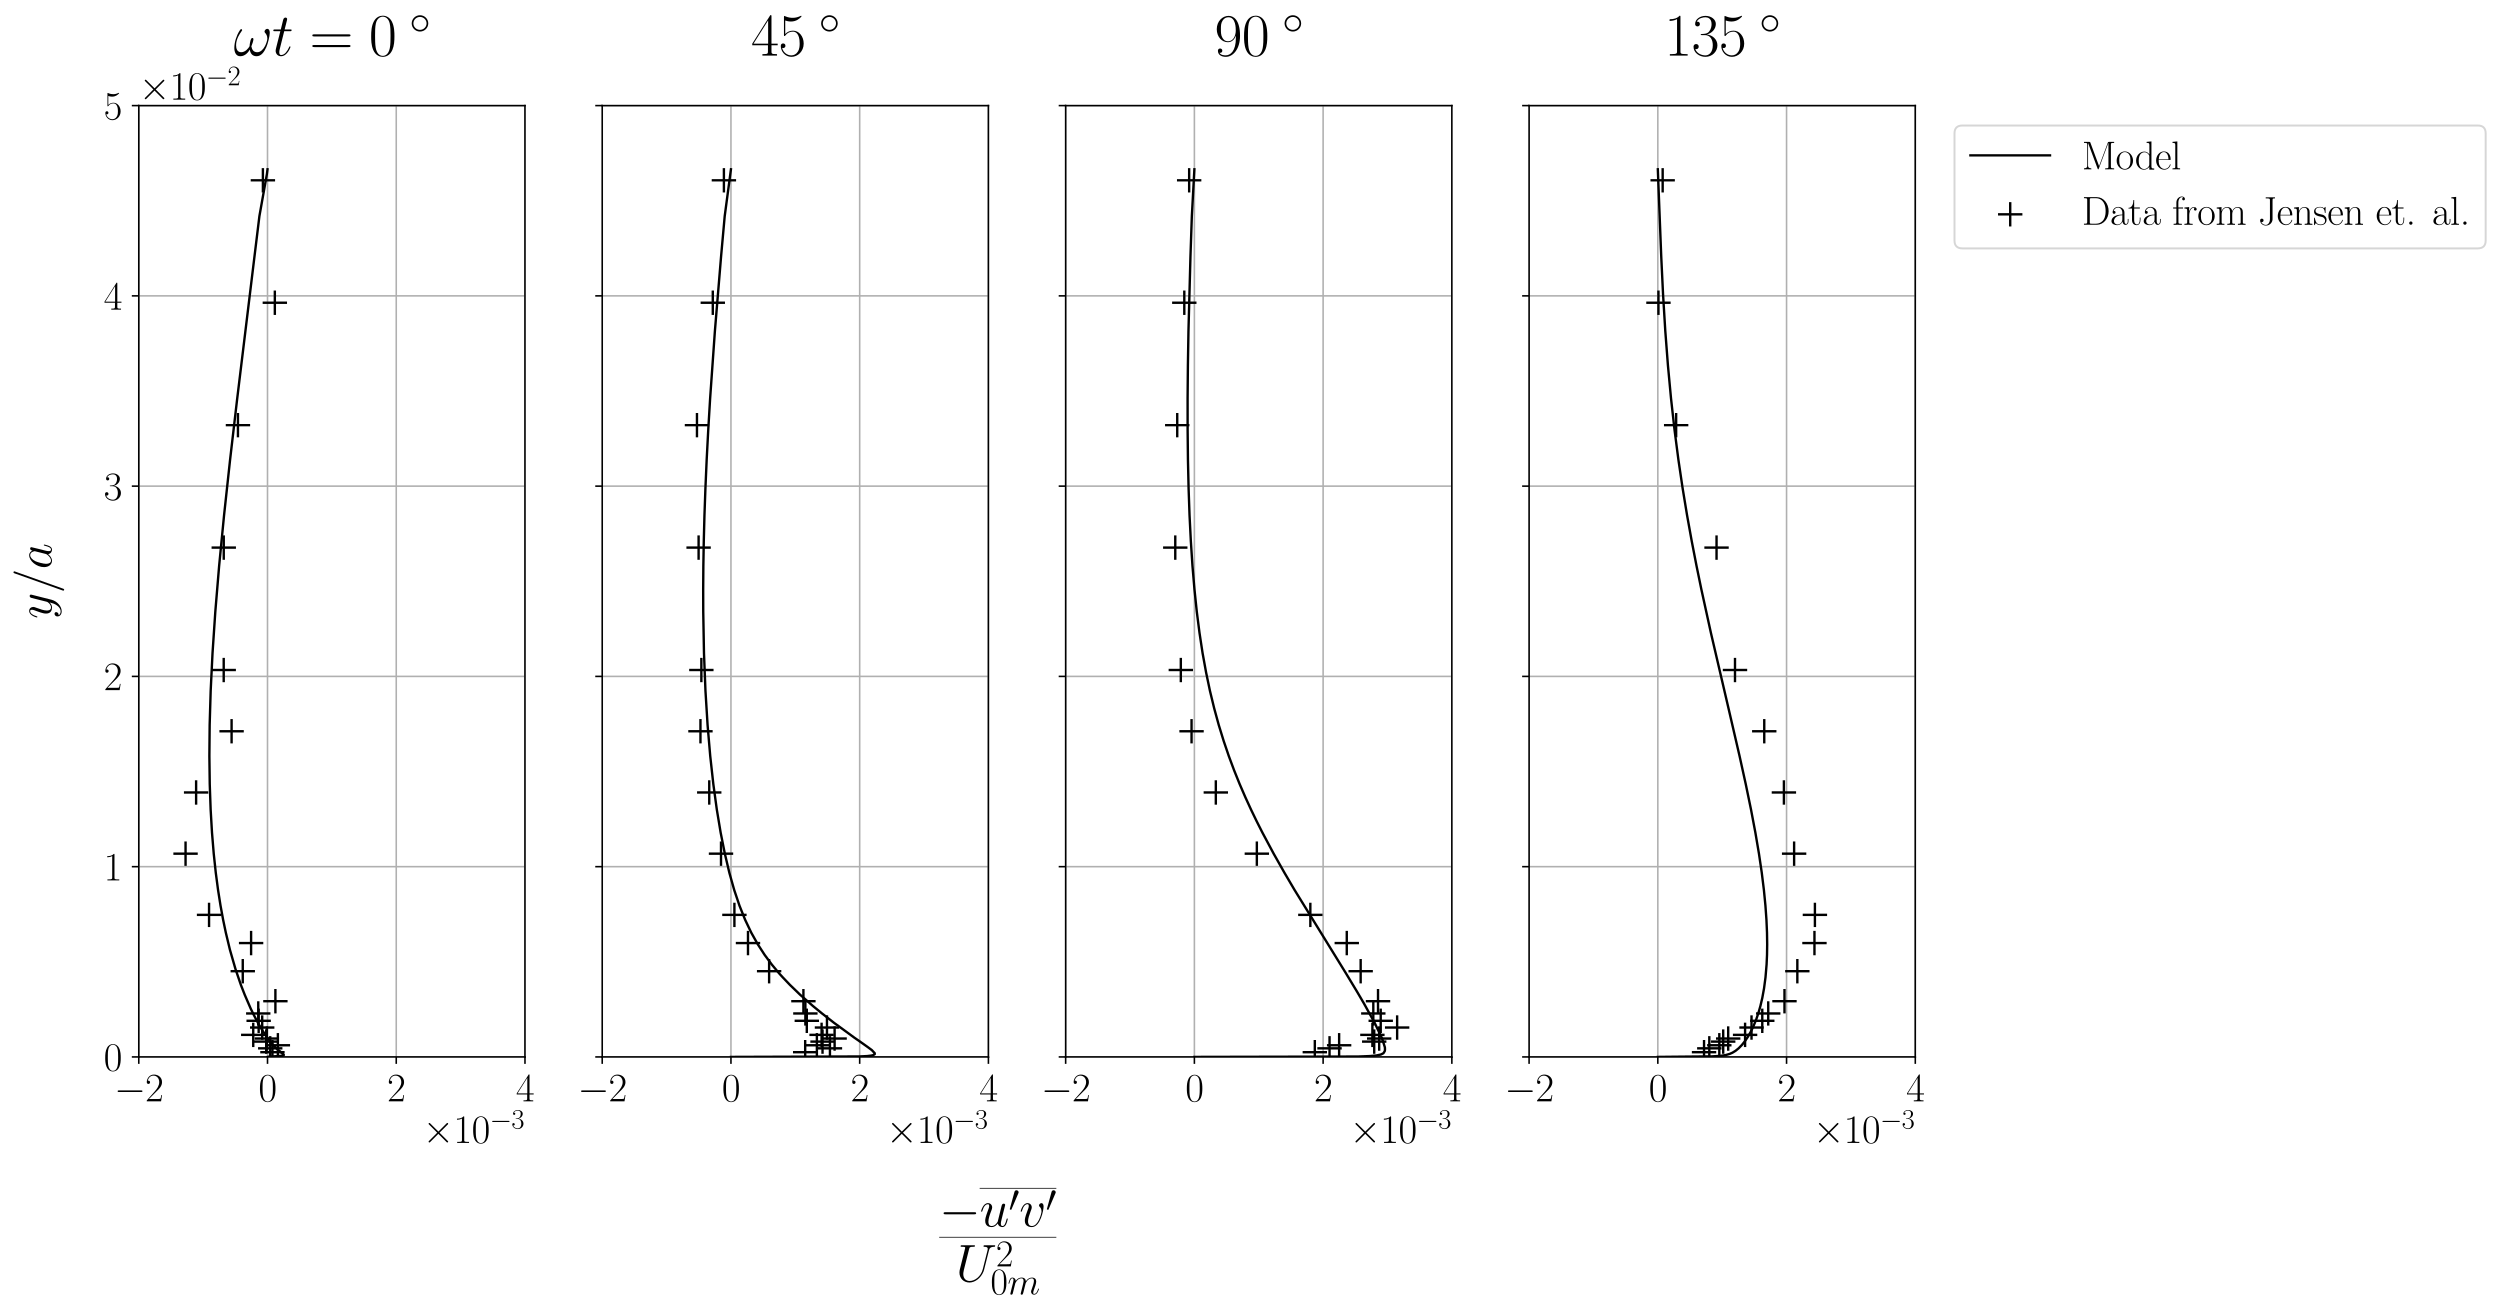 <?xml version="1.0" encoding="utf-8" standalone="no"?>
<!DOCTYPE svg PUBLIC "-//W3C//DTD SVG 1.1//EN"
  "http://www.w3.org/Graphics/SVG/1.1/DTD/svg11.dtd">
<svg xmlns:xlink="http://www.w3.org/1999/xlink" width="1256.397pt" height="658.523pt" viewBox="0 0 1256.397 658.523" xmlns="http://www.w3.org/2000/svg" version="1.1">
 <defs>
  <style type="text/css">*{stroke-linejoin: round; stroke-linecap: butt}</style>
 </defs>
 <g id="figure_1">
  <g id="patch_1">
   <path d="M 0 658.523 
L 1256.397 658.523 
L 1256.397 0 
L 0 0 
z
" style="fill: #ffffff"/>
  </g>
  <g id="axes_1">
   <g id="patch_2">
    <path d="M 69.745 531.159 
L 263.832 531.159 
L 263.832 53.079 
L 69.745 53.079 
z
" style="fill: #ffffff"/>
   </g>
   <g id="matplotlib.axis_1">
    <g id="xtick_1">
     <g id="line2d_1">
      <path d="M 69.745 531.159 
L 69.745 53.079 
" clip-path="url(#p1b88fa7b05)" style="fill: none; stroke: #b0b0b0; stroke-width: 0.8; stroke-linecap: square"/>
     </g>
     <g id="line2d_2">
      <defs>
       <path id="m6be908c9cd" d="M 0 0 
L 0 3.5 
" style="stroke: #000000; stroke-width: 0.8"/>
      </defs>
      <g>
       <use xlink:href="#m6be908c9cd" x="69.745" y="531.159" style="stroke: #000000; stroke-width: 0.8"/>
      </g>
     </g>
     <g id="text_1">
      <!-- $\mathdefault{−2}$ -->
      <g transform="translate(57.427 553.496) scale(0.2 -0.2)">
       <defs>
        <path id="CMSY10-0" d="M 4218 1472 
C 4326 1472 4442 1472 4442 1600 
C 4442 1728 4326 1728 4218 1728 
L 755 1728 
C 646 1728 531 1728 531 1600 
C 531 1472 646 1472 755 1472 
L 4218 1472 
z
" transform="scale(0.016)"/>
        <path id="CMR17-32" d="M 2669 989 
L 2554 989 
C 2490 536 2438 459 2413 420 
C 2381 369 1920 369 1830 369 
L 602 369 
C 832 619 1280 1072 1824 1597 
C 2214 1967 2669 2402 2669 3035 
C 2669 3790 2067 4224 1395 4224 
C 691 4224 262 3604 262 3030 
C 262 2780 448 2748 525 2748 
C 589 2748 781 2787 781 3010 
C 781 3207 614 3264 525 3264 
C 486 3264 448 3258 422 3245 
C 544 3790 915 4058 1306 4058 
C 1862 4058 2227 3617 2227 3035 
C 2227 2479 1901 2000 1536 1584 
L 262 146 
L 262 0 
L 2515 0 
L 2669 989 
z
" transform="scale(0.016)"/>
       </defs>
       <use xlink:href="#CMSY10-0" transform="scale(0.996)"/>
       <use xlink:href="#CMR17-32" transform="translate(77.487 0) scale(0.996)"/>
      </g>
     </g>
    </g>
    <g id="xtick_2">
     <g id="line2d_3">
      <path d="M 134.44 531.159 
L 134.44 53.079 
" clip-path="url(#p1b88fa7b05)" style="fill: none; stroke: #b0b0b0; stroke-width: 0.8; stroke-linecap: square"/>
     </g>
     <g id="line2d_4">
      <g>
       <use xlink:href="#m6be908c9cd" x="134.44" y="531.159" style="stroke: #000000; stroke-width: 0.8"/>
      </g>
     </g>
     <g id="text_2">
      <!-- $\mathdefault{0}$ -->
      <g transform="translate(129.871 553.496) scale(0.2 -0.2)">
       <defs>
        <path id="CMR17-30" d="M 2688 2025 
C 2688 2416 2682 3080 2413 3591 
C 2176 4039 1798 4198 1466 4198 
C 1158 4198 768 4058 525 3597 
C 269 3118 243 2524 243 2025 
C 243 1661 250 1106 448 619 
C 723 -39 1216 -128 1466 -128 
C 1760 -128 2208 -7 2470 600 
C 2662 1042 2688 1559 2688 2025 
z
M 1466 -26 
C 1056 -26 813 325 723 812 
C 653 1188 653 1738 653 2096 
C 653 2588 653 2997 736 3387 
C 858 3929 1216 4096 1466 4096 
C 1728 4096 2067 3923 2189 3400 
C 2272 3036 2278 2607 2278 2096 
C 2278 1680 2278 1169 2202 792 
C 2067 95 1690 -26 1466 -26 
z
" transform="scale(0.016)"/>
       </defs>
       <use xlink:href="#CMR17-30" transform="scale(0.996)"/>
      </g>
     </g>
    </g>
    <g id="xtick_3">
     <g id="line2d_5">
      <path d="M 199.136 531.159 
L 199.136 53.079 
" clip-path="url(#p1b88fa7b05)" style="fill: none; stroke: #b0b0b0; stroke-width: 0.8; stroke-linecap: square"/>
     </g>
     <g id="line2d_6">
      <g>
       <use xlink:href="#m6be908c9cd" x="199.136" y="531.159" style="stroke: #000000; stroke-width: 0.8"/>
      </g>
     </g>
     <g id="text_3">
      <!-- $\mathdefault{2}$ -->
      <g transform="translate(194.567 553.496) scale(0.2 -0.2)">
       <use xlink:href="#CMR17-32" transform="scale(0.996)"/>
      </g>
     </g>
    </g>
    <g id="xtick_4">
     <g id="line2d_7">
      <path d="M 263.832 531.159 
L 263.832 53.079 
" clip-path="url(#p1b88fa7b05)" style="fill: none; stroke: #b0b0b0; stroke-width: 0.8; stroke-linecap: square"/>
     </g>
     <g id="line2d_8">
      <g>
       <use xlink:href="#m6be908c9cd" x="263.832" y="531.159" style="stroke: #000000; stroke-width: 0.8"/>
      </g>
     </g>
     <g id="text_4">
      <!-- $\mathdefault{4}$ -->
      <g transform="translate(259.263 553.496) scale(0.2 -0.2)">
       <defs>
        <path id="CMR17-34" d="M 2150 4122 
C 2150 4256 2144 4256 2029 4256 
L 128 1254 
L 128 1088 
L 1779 1088 
L 1779 457 
C 1779 224 1766 160 1318 160 
L 1197 160 
L 1197 0 
C 1402 0 1747 0 1965 0 
C 2182 0 2528 0 2733 0 
L 2733 160 
L 2611 160 
C 2163 160 2150 224 2150 457 
L 2150 1088 
L 2803 1088 
L 2803 1254 
L 2150 1254 
L 2150 4122 
z
M 1798 3703 
L 1798 1254 
L 256 1254 
L 1798 3703 
z
" transform="scale(0.016)"/>
       </defs>
       <use xlink:href="#CMR17-34" transform="scale(0.996)"/>
      </g>
     </g>
    </g>
    <g id="text_5">
     <!-- $\times\mathdefault{10^{−3}}\mathdefault{}$ -->
     <g transform="translate(212.381 574.375) scale(0.2 -0.2)">
      <defs>
       <path id="CMSY10-2" d="M 2490 1785 
L 1210 3059 
C 1133 3136 1120 3148 1069 3148 
C 1005 3148 941 3091 941 3020 
C 941 2976 954 2963 1024 2892 
L 2304 1606 
L 1024 320 
C 954 249 941 236 941 192 
C 941 121 1005 64 1069 64 
C 1120 64 1133 76 1210 153 
L 2483 1427 
L 3808 102 
C 3821 96 3866 64 3904 64 
C 3981 64 4032 121 4032 192 
C 4032 204 4032 230 4013 262 
C 4006 275 2989 1280 2669 1606 
L 3840 2777 
C 3872 2816 3968 2899 4000 2937 
C 4006 2950 4032 2976 4032 3020 
C 4032 3091 3981 3148 3904 3148 
C 3853 3148 3827 3123 3757 3052 
L 2490 1785 
z
" transform="scale(0.016)"/>
       <path id="CMR17-31" d="M 1702 4058 
C 1702 4192 1696 4192 1606 4192 
C 1357 3916 979 3827 621 3827 
C 602 3827 570 3827 563 3808 
C 557 3795 557 3782 557 3648 
C 755 3648 1088 3686 1344 3839 
L 1344 461 
C 1344 236 1331 160 781 160 
L 589 160 
L 589 0 
C 896 0 1216 0 1523 0 
C 1830 0 2150 0 2458 0 
L 2458 160 
L 2266 160 
C 1715 160 1702 230 1702 458 
L 1702 4058 
z
" transform="scale(0.016)"/>
       <path id="CMR17-33" d="M 1414 2157 
C 1984 2157 2234 1662 2234 1090 
C 2234 320 1824 25 1453 25 
C 1114 25 563 194 390 693 
C 422 680 454 680 486 680 
C 640 680 755 782 755 948 
C 755 1133 614 1216 486 1216 
C 378 1216 211 1165 211 926 
C 211 335 787 -128 1466 -128 
C 2176 -128 2720 430 2720 1085 
C 2720 1707 2208 2157 1600 2227 
C 2086 2328 2554 2756 2554 3329 
C 2554 3820 2048 4179 1472 4179 
C 890 4179 378 3829 378 3329 
C 378 3110 544 3072 627 3072 
C 762 3072 877 3155 877 3321 
C 877 3486 762 3569 627 3569 
C 602 3569 570 3569 544 3557 
C 730 3959 1235 4032 1459 4032 
C 1683 4032 2106 3925 2106 3320 
C 2106 3143 2080 2828 1862 2550 
C 1670 2304 1453 2304 1242 2284 
C 1210 2284 1062 2269 1037 2269 
C 992 2263 966 2257 966 2208 
C 966 2163 973 2157 1101 2157 
L 1414 2157 
z
" transform="scale(0.016)"/>
      </defs>
      <use xlink:href="#CMSY10-2" transform="scale(0.996)"/>
      <use xlink:href="#CMR17-31" transform="translate(77.487 0) scale(0.996)"/>
      <use xlink:href="#CMR17-30" transform="translate(123.178 0) scale(0.996)"/>
      <use xlink:href="#CMSY10-0" transform="translate(168.868 36.154) scale(0.697)"/>
      <use xlink:href="#CMR17-33" transform="translate(223.109 36.154) scale(0.697)"/>
     </g>
    </g>
   </g>
   <g id="matplotlib.axis_2">
    <g id="ytick_1">
     <g id="line2d_9">
      <path d="M 69.745 531.159 
L 263.832 531.159 
" clip-path="url(#p1b88fa7b05)" style="fill: none; stroke: #b0b0b0; stroke-width: 0.8; stroke-linecap: square"/>
     </g>
     <g id="line2d_10">
      <defs>
       <path id="m2491088e4a" d="M 0 0 
L -3.5 0 
" style="stroke: #000000; stroke-width: 0.8"/>
      </defs>
      <g>
       <use xlink:href="#m2491088e4a" x="69.745" y="531.159" style="stroke: #000000; stroke-width: 0.8"/>
      </g>
     </g>
     <g id="text_6">
      <!-- $\mathdefault{0}$ -->
      <g transform="translate(52.107 538.077) scale(0.2 -0.2)">
       <use xlink:href="#CMR17-30" transform="scale(0.996)"/>
      </g>
     </g>
    </g>
    <g id="ytick_2">
     <g id="line2d_11">
      <path d="M 69.745 435.543 
L 263.832 435.543 
" clip-path="url(#p1b88fa7b05)" style="fill: none; stroke: #b0b0b0; stroke-width: 0.8; stroke-linecap: square"/>
     </g>
     <g id="line2d_12">
      <g>
       <use xlink:href="#m2491088e4a" x="69.745" y="435.543" style="stroke: #000000; stroke-width: 0.8"/>
      </g>
     </g>
     <g id="text_7">
      <!-- $\mathdefault{1}$ -->
      <g transform="translate(52.107 442.461) scale(0.2 -0.2)">
       <use xlink:href="#CMR17-31" transform="scale(0.996)"/>
      </g>
     </g>
    </g>
    <g id="ytick_3">
     <g id="line2d_13">
      <path d="M 69.745 339.927 
L 263.832 339.927 
" clip-path="url(#p1b88fa7b05)" style="fill: none; stroke: #b0b0b0; stroke-width: 0.8; stroke-linecap: square"/>
     </g>
     <g id="line2d_14">
      <g>
       <use xlink:href="#m2491088e4a" x="69.745" y="339.927" style="stroke: #000000; stroke-width: 0.8"/>
      </g>
     </g>
     <g id="text_8">
      <!-- $\mathdefault{2}$ -->
      <g transform="translate(52.107 346.845) scale(0.2 -0.2)">
       <use xlink:href="#CMR17-32" transform="scale(0.996)"/>
      </g>
     </g>
    </g>
    <g id="ytick_4">
     <g id="line2d_15">
      <path d="M 69.745 244.311 
L 263.832 244.311 
" clip-path="url(#p1b88fa7b05)" style="fill: none; stroke: #b0b0b0; stroke-width: 0.8; stroke-linecap: square"/>
     </g>
     <g id="line2d_16">
      <g>
       <use xlink:href="#m2491088e4a" x="69.745" y="244.311" style="stroke: #000000; stroke-width: 0.8"/>
      </g>
     </g>
     <g id="text_9">
      <!-- $\mathdefault{3}$ -->
      <g transform="translate(52.107 251.229) scale(0.2 -0.2)">
       <use xlink:href="#CMR17-33" transform="scale(0.996)"/>
      </g>
     </g>
    </g>
    <g id="ytick_5">
     <g id="line2d_17">
      <path d="M 69.745 148.695 
L 263.832 148.695 
" clip-path="url(#p1b88fa7b05)" style="fill: none; stroke: #b0b0b0; stroke-width: 0.8; stroke-linecap: square"/>
     </g>
     <g id="line2d_18">
      <g>
       <use xlink:href="#m2491088e4a" x="69.745" y="148.695" style="stroke: #000000; stroke-width: 0.8"/>
      </g>
     </g>
     <g id="text_10">
      <!-- $\mathdefault{4}$ -->
      <g transform="translate(52.107 155.613) scale(0.2 -0.2)">
       <use xlink:href="#CMR17-34" transform="scale(0.996)"/>
      </g>
     </g>
    </g>
    <g id="ytick_6">
     <g id="line2d_19">
      <path d="M 69.745 53.079 
L 263.832 53.079 
" clip-path="url(#p1b88fa7b05)" style="fill: none; stroke: #b0b0b0; stroke-width: 0.8; stroke-linecap: square"/>
     </g>
     <g id="line2d_20">
      <g>
       <use xlink:href="#m2491088e4a" x="69.745" y="53.079" style="stroke: #000000; stroke-width: 0.8"/>
      </g>
     </g>
     <g id="text_11">
      <!-- $\mathdefault{5}$ -->
      <g transform="translate(52.107 59.997) scale(0.2 -0.2)">
       <defs>
        <path id="CMR17-35" d="M 730 3692 
C 794 3666 1056 3584 1325 3584 
C 1920 3584 2246 3911 2432 4100 
C 2432 4157 2432 4192 2394 4192 
C 2387 4192 2374 4192 2323 4163 
C 2099 4058 1837 3973 1517 3973 
C 1325 3973 1037 3999 723 4139 
C 653 4171 640 4171 634 4171 
C 602 4171 595 4164 595 4037 
L 595 2203 
C 595 2089 595 2057 659 2057 
C 691 2057 704 2070 736 2114 
C 941 2401 1222 2522 1542 2522 
C 1766 2522 2246 2382 2246 1289 
C 2246 1085 2246 715 2054 421 
C 1894 159 1645 25 1370 25 
C 947 25 518 320 403 814 
C 429 807 480 795 506 795 
C 589 795 749 840 749 1038 
C 749 1210 627 1280 506 1280 
C 358 1280 262 1190 262 1011 
C 262 454 704 -128 1382 -128 
C 2042 -128 2669 440 2669 1264 
C 2669 2030 2170 2624 1549 2624 
C 1222 2624 947 2503 730 2274 
L 730 3692 
z
" transform="scale(0.016)"/>
       </defs>
       <use xlink:href="#CMR17-35" transform="scale(0.996)"/>
      </g>
     </g>
    </g>
    <g id="text_12">
     <!-- $y/a$ -->
     <g transform="translate(25.88 311.009) rotate(-90) scale(0.25 -0.25)">
      <defs>
       <path id="CMMI12-79" d="M 1683 -700 
C 1510 -939 1261 -1152 947 -1152 
C 870 -1152 563 -1152 467 -889 
C 486 -895 518 -895 531 -895 
C 723 -895 851 -729 851 -582 
C 851 -435 730 -384 634 -384 
C 531 -384 307 -458 307 -759 
C 307 -1071 582 -1286 947 -1286 
C 1587 -1286 2234 -700 2413 6 
L 3040 2485 
C 3046 2517 3059 2556 3059 2594 
C 3059 2689 2982 2753 2886 2753 
C 2829 2753 2694 2727 2643 2535 
L 2170 658 
C 2138 543 2138 530 2086 460 
C 1958 281 1747 64 1440 64 
C 1082 64 1050 415 1050 588 
C 1050 952 1222 1443 1395 1903 
C 1466 2088 1504 2178 1504 2305 
C 1504 2574 1312 2816 998 2816 
C 410 2816 173 1890 173 1839 
C 173 1814 198 1782 243 1782 
C 301 1782 307 1807 333 1897 
C 486 2433 730 2689 979 2689 
C 1037 2689 1146 2689 1146 2478 
C 1146 2312 1075 2127 979 1884 
C 666 1047 666 837 666 683 
C 666 77 1101 -64 1421 -64 
C 1606 -64 1837 -6 2061 230 
L 2067 224 
C 1971 -147 1907 -392 1683 -700 
z
" transform="scale(0.016)"/>
       <path id="CMMI12-3d" d="M 2746 4562 
C 2746 4569 2784 4666 2784 4678 
C 2784 4755 2720 4800 2669 4800 
C 2637 4800 2579 4800 2528 4659 
L 384 -1363 
C 384 -1370 346 -1465 346 -1478 
C 346 -1555 410 -1600 461 -1600 
C 499 -1600 557 -1593 602 -1459 
L 2746 4562 
z
" transform="scale(0.016)"/>
       <path id="CMMI12-61" d="M 1926 760 
C 1894 651 1894 639 1805 517 
C 1664 338 1382 64 1082 64 
C 819 64 672 300 672 677 
C 672 1028 870 1743 992 2012 
C 1210 2459 1510 2689 1760 2689 
C 2182 2689 2266 2165 2266 2114 
C 2266 2108 2246 2024 2240 2012 
L 1926 760 
z
M 2336 2395 
C 2266 2561 2093 2816 1760 2816 
C 1037 2816 256 1884 256 939 
C 256 307 627 -64 1062 -64 
C 1414 -64 1715 211 1894 422 
C 1958 45 2259 -64 2451 -64 
C 2643 -64 2797 51 2912 281 
C 3014 498 3104 888 3104 913 
C 3104 945 3078 971 3040 971 
C 2982 971 2976 939 2950 843 
C 2854 466 2733 64 2470 64 
C 2285 64 2272 230 2272 358 
C 2272 505 2291 575 2349 824 
C 2394 984 2426 1124 2477 1309 
C 2714 2267 2771 2497 2771 2535 
C 2771 2625 2701 2695 2605 2695 
C 2400 2695 2349 2472 2336 2395 
z
" transform="scale(0.016)"/>
      </defs>
      <use xlink:href="#CMMI12-79" transform="scale(0.996)"/>
      <use xlink:href="#CMMI12-3d" transform="translate(51.139 0) scale(0.996)"/>
      <use xlink:href="#CMMI12-61" transform="translate(99.914 0) scale(0.996)"/>
     </g>
    </g>
    <g id="text_13">
     <!-- $\times\mathdefault{10^{−2}}\mathdefault{}$ -->
     <g transform="translate(69.745 50.079) scale(0.2 -0.2)">
      <use xlink:href="#CMSY10-2" transform="scale(0.996)"/>
      <use xlink:href="#CMR17-31" transform="translate(77.487 0) scale(0.996)"/>
      <use xlink:href="#CMR17-30" transform="translate(123.178 0) scale(0.996)"/>
      <use xlink:href="#CMSY10-0" transform="translate(168.868 36.154) scale(0.697)"/>
      <use xlink:href="#CMR17-32" transform="translate(223.109 36.154) scale(0.697)"/>
     </g>
    </g>
   </g>
   <g id="line2d_21">
    <path d="M 134.44 531.159 
L 134.63 531.089 
L 135.97 530.972 
L 141.606 530.621 
L 142.533 530.36 
L 142.502 530.286 
L 142.633 530.209 
L 142.525 530.127 
L 142.598 530.042 
L 142.261 529.76 
L 142.27 529.656 
L 141.744 529.312 
L 141.725 529.186 
L 141.422 529.054 
L 141.395 528.915 
L 141.067 528.769 
L 141.032 528.616 
L 140.681 528.455 
L 140.636 528.286 
L 140.267 528.108 
L 140.205 527.922 
L 139.822 527.727 
L 139.738 527.521 
L 139.348 527.306 
L 139.235 527.079 
L 138.845 526.841 
L 138.699 526.592 
L 138.314 526.33 
L 138.135 526.054 
L 137.756 525.765 
L 137.546 525.462 
L 136.935 524.809 
L 135.937 523.701 
L 131.901 517.924 
L 129.659 514.082 
L 127.643 510.256 
L 125.98 506.854 
L 122.998 499.953 
L 121.041 494.928 
L 118.335 486.974 
L 115.55 477.307 
L 113.488 468.712 
L 112.132 462.242 
L 110.823 455.108 
L 109.583 447.244 
L 108.437 438.574 
L 107.413 429.014 
L 106.542 418.475 
L 105.86 406.856 
L 105.407 394.046 
L 105.226 379.922 
L 105.365 364.351 
L 105.875 347.184 
L 106.806 328.258 
L 108.209 307.391 
L 110.128 284.386 
L 112.596 259.023 
L 115.629 231.059 
L 119.218 200.23 
L 127.906 128.767 
L 130.366 108.614 
L 134.144 87.453 
L 134.44 85.074 
L 134.44 85.074 
" clip-path="url(#p1b88fa7b05)" style="fill: none; stroke: #000000; stroke-width: 1.2; stroke-linecap: square"/>
   </g>
   <g id="PathCollection_1">
    <defs>
     <path id="m043c18c56d" d="M -6.124 0 
L 6.124 0 
M 0 6.124 
L 0 -6.124 
" style="stroke: #000000; stroke-width: 1.2"/>
    </defs>
    <g clip-path="url(#p1b88fa7b05)">
     <use xlink:href="#m043c18c56d" x="136.915" y="528.79" style="stroke: #000000; stroke-width: 1.2"/>
     <use xlink:href="#m043c18c56d" x="135.807" y="526.852" style="stroke: #000000; stroke-width: 1.2"/>
     <use xlink:href="#m043c18c56d" x="139.648" y="525.313" style="stroke: #000000; stroke-width: 1.2"/>
     <use xlink:href="#m043c18c56d" x="133.785" y="523.468" style="stroke: #000000; stroke-width: 1.2"/>
     <use xlink:href="#m043c18c56d" x="134.109" y="521.929" style="stroke: #000000; stroke-width: 1.2"/>
     <use xlink:href="#m043c18c56d" x="127.267" y="520.083" style="stroke: #000000; stroke-width: 1.2"/>
     <use xlink:href="#m043c18c56d" x="131.772" y="516.392" style="stroke: #000000; stroke-width: 1.2"/>
     <use xlink:href="#m043c18c56d" x="129.993" y="513.008" style="stroke: #000000; stroke-width: 1.2"/>
     <use xlink:href="#m043c18c56d" x="129.79" y="509.316" style="stroke: #000000; stroke-width: 1.2"/>
     <use xlink:href="#m043c18c56d" x="138.403" y="503.163" style="stroke: #000000; stroke-width: 1.2"/>
     <use xlink:href="#m043c18c56d" x="122.003" y="488.088" style="stroke: #000000; stroke-width: 1.2"/>
     <use xlink:href="#m043c18c56d" x="126.192" y="473.937" style="stroke: #000000; stroke-width: 1.2"/>
     <use xlink:href="#m043c18c56d" x="105.06" y="459.785" style="stroke: #000000; stroke-width: 1.2"/>
     <use xlink:href="#m043c18c56d" x="93.253" y="429.021" style="stroke: #000000; stroke-width: 1.2"/>
     <use xlink:href="#m043c18c56d" x="98.559" y="398.256" style="stroke: #000000; stroke-width: 1.2"/>
     <use xlink:href="#m043c18c56d" x="116.39" y="367.492" style="stroke: #000000; stroke-width: 1.2"/>
     <use xlink:href="#m043c18c56d" x="112.428" y="336.727" style="stroke: #000000; stroke-width: 1.2"/>
     <use xlink:href="#m043c18c56d" x="112.452" y="275.198" style="stroke: #000000; stroke-width: 1.2"/>
     <use xlink:href="#m043c18c56d" x="119.585" y="213.669" style="stroke: #000000; stroke-width: 1.2"/>
     <use xlink:href="#m043c18c56d" x="138.12" y="152.14" style="stroke: #000000; stroke-width: 1.2"/>
     <use xlink:href="#m043c18c56d" x="132.119" y="90.611" style="stroke: #000000; stroke-width: 1.2"/>
    </g>
   </g>
   <g id="patch_3">
    <path d="M 69.745 531.159 
L 69.745 53.079 
" style="fill: none; stroke: #000000; stroke-width: 0.8; stroke-linejoin: miter; stroke-linecap: square"/>
   </g>
   <g id="patch_4">
    <path d="M 263.832 531.159 
L 263.832 53.079 
" style="fill: none; stroke: #000000; stroke-width: 0.8; stroke-linejoin: miter; stroke-linecap: square"/>
   </g>
   <g id="patch_5">
    <path d="M 69.745 531.159 
L 263.832 531.159 
" style="fill: none; stroke: #000000; stroke-width: 0.8; stroke-linejoin: miter; stroke-linecap: square"/>
   </g>
   <g id="patch_6">
    <path d="M 69.745 53.079 
L 263.832 53.079 
" style="fill: none; stroke: #000000; stroke-width: 0.8; stroke-linejoin: miter; stroke-linecap: square"/>
   </g>
   <g id="text_14">
    <!-- $\omega t = 0\:\unit{\degree}$ -->
    <g transform="translate(117.392 27.955) scale(0.3 -0.3)">
     <defs>
      <path id="CMMI12-21" d="M 3802 2395 
C 3802 2580 3750 2816 3526 2816 
C 3398 2816 3251 2657 3251 2529 
C 3251 2472 3277 2434 3328 2376 
C 3424 2268 3546 2096 3546 1797 
C 3546 1567 3405 1204 3302 1007 
C 3123 656 2829 357 2496 357 
C 2093 357 1939 615 1869 975 
C 1939 1143 2086 1560 2086 1728 
C 2086 1798 2061 1856 1978 1856 
C 1933 1856 1882 1831 1850 1779 
C 1760 1638 1677 1129 1683 994 
C 1562 756 1216 357 806 357 
C 378 357 262 733 262 1096 
C 262 1758 678 2338 794 2497 
C 858 2593 902 2657 902 2669 
C 902 2714 877 2784 819 2784 
C 717 2784 685 2701 634 2625 
C 307 2121 77 1414 77 803 
C 77 408 224 -64 704 -64 
C 1235 -64 1568 391 1702 634 
C 1754 275 1946 -64 2413 -64 
C 2899 -64 3206 363 3437 879 
C 3603 1249 3802 2045 3802 2395 
z
" transform="scale(0.016)"/>
      <path id="CMMI12-74" d="M 1286 2566 
L 1875 2566 
C 1997 2566 2061 2566 2061 2681 
C 2061 2752 2022 2752 1894 2752 
L 1331 2752 
L 1568 3692 
C 1594 3781 1594 3794 1594 3840 
C 1594 3943 1510 4000 1427 4000 
C 1376 4000 1229 3981 1178 3775 
L 928 2752 
L 326 2752 
C 198 2752 141 2752 141 2630 
C 141 2566 186 2566 307 2566 
L 877 2566 
L 454 881 
C 403 658 384 594 384 511 
C 384 211 595 -64 954 -64 
C 1600 -64 1946 868 1946 912 
C 1946 951 1920 970 1882 970 
C 1869 970 1843 970 1830 944 
C 1824 938 1818 931 1773 829 
C 1638 511 1344 64 973 64 
C 781 64 768 224 768 364 
C 768 370 768 492 787 568 
L 1286 2566 
z
" transform="scale(0.016)"/>
      <path id="CMR17-3d" d="M 4115 2017 
C 4211 2017 4307 2017 4307 2125 
C 4307 2240 4198 2240 4090 2240 
L 512 2240 
C 403 2240 294 2240 294 2125 
C 294 2017 390 2017 486 2017 
L 4115 2017 
z
M 4090 896 
C 4198 896 4307 896 4307 1011 
C 4307 1119 4211 1119 4115 1119 
L 486 1119 
C 390 1119 294 1119 294 1011 
C 294 896 403 896 512 896 
L 4090 896 
z
" transform="scale(0.016)"/>
      <path id="CMSY10-e" d="M 2842 1600 
C 2842 2277 2272 2828 1600 2828 
C 909 2828 352 2264 352 1600 
C 352 930 909 372 1600 372 
C 2272 372 2842 923 2842 1600 
z
M 1600 628 
C 1043 628 608 1070 608 1600 
C 608 2130 1050 2572 1600 2572 
C 2131 2572 2586 2142 2586 1600 
C 2586 1058 2131 628 1600 628 
z
" transform="scale(0.016)"/>
     </defs>
     <use xlink:href="#CMMI12-21" transform="scale(0.996)"/>
     <use xlink:href="#CMMI12-74" transform="translate(64.318 0) scale(0.996)"/>
     <use xlink:href="#CMR17-3d" transform="translate(127.219 0) scale(0.996)"/>
     <use xlink:href="#CMR17-30" transform="translate(226.607 0) scale(0.996)"/>
     <use xlink:href="#CMSY10-e" transform="translate(294.437 36.154) scale(0.697)"/>
    </g>
   </g>
  </g>
  <g id="axes_2">
   <g id="patch_7">
    <path d="M 302.649 531.159 
L 496.736 531.159 
L 496.736 53.079 
L 302.649 53.079 
z
" style="fill: #ffffff"/>
   </g>
   <g id="matplotlib.axis_3">
    <g id="xtick_5">
     <g id="line2d_22">
      <path d="M 302.649 531.159 
L 302.649 53.079 
" clip-path="url(#p32188d4688)" style="fill: none; stroke: #b0b0b0; stroke-width: 0.8; stroke-linecap: square"/>
     </g>
     <g id="line2d_23">
      <g>
       <use xlink:href="#m6be908c9cd" x="302.649" y="531.159" style="stroke: #000000; stroke-width: 0.8"/>
      </g>
     </g>
     <g id="text_15">
      <!-- $\mathdefault{−2}$ -->
      <g transform="translate(290.331 553.496) scale(0.2 -0.2)">
       <use xlink:href="#CMSY10-0" transform="scale(0.996)"/>
       <use xlink:href="#CMR17-32" transform="translate(77.487 0) scale(0.996)"/>
      </g>
     </g>
    </g>
    <g id="xtick_6">
     <g id="line2d_24">
      <path d="M 367.345 531.159 
L 367.345 53.079 
" clip-path="url(#p32188d4688)" style="fill: none; stroke: #b0b0b0; stroke-width: 0.8; stroke-linecap: square"/>
     </g>
     <g id="line2d_25">
      <g>
       <use xlink:href="#m6be908c9cd" x="367.345" y="531.159" style="stroke: #000000; stroke-width: 0.8"/>
      </g>
     </g>
     <g id="text_16">
      <!-- $\mathdefault{0}$ -->
      <g transform="translate(362.776 553.496) scale(0.2 -0.2)">
       <use xlink:href="#CMR17-30" transform="scale(0.996)"/>
      </g>
     </g>
    </g>
    <g id="xtick_7">
     <g id="line2d_26">
      <path d="M 432.04 531.159 
L 432.04 53.079 
" clip-path="url(#p32188d4688)" style="fill: none; stroke: #b0b0b0; stroke-width: 0.8; stroke-linecap: square"/>
     </g>
     <g id="line2d_27">
      <g>
       <use xlink:href="#m6be908c9cd" x="432.04" y="531.159" style="stroke: #000000; stroke-width: 0.8"/>
      </g>
     </g>
     <g id="text_17">
      <!-- $\mathdefault{2}$ -->
      <g transform="translate(427.471 553.496) scale(0.2 -0.2)">
       <use xlink:href="#CMR17-32" transform="scale(0.996)"/>
      </g>
     </g>
    </g>
    <g id="xtick_8">
     <g id="line2d_28">
      <path d="M 496.736 531.159 
L 496.736 53.079 
" clip-path="url(#p32188d4688)" style="fill: none; stroke: #b0b0b0; stroke-width: 0.8; stroke-linecap: square"/>
     </g>
     <g id="line2d_29">
      <g>
       <use xlink:href="#m6be908c9cd" x="496.736" y="531.159" style="stroke: #000000; stroke-width: 0.8"/>
      </g>
     </g>
     <g id="text_18">
      <!-- $\mathdefault{4}$ -->
      <g transform="translate(492.167 553.496) scale(0.2 -0.2)">
       <use xlink:href="#CMR17-34" transform="scale(0.996)"/>
      </g>
     </g>
    </g>
    <g id="text_19">
     <!-- $\times\mathdefault{10^{−3}}\mathdefault{}$ -->
     <g transform="translate(445.286 574.375) scale(0.2 -0.2)">
      <use xlink:href="#CMSY10-2" transform="scale(0.996)"/>
      <use xlink:href="#CMR17-31" transform="translate(77.487 0) scale(0.996)"/>
      <use xlink:href="#CMR17-30" transform="translate(123.178 0) scale(0.996)"/>
      <use xlink:href="#CMSY10-0" transform="translate(168.868 36.154) scale(0.697)"/>
      <use xlink:href="#CMR17-33" transform="translate(223.109 36.154) scale(0.697)"/>
     </g>
    </g>
   </g>
   <g id="matplotlib.axis_4">
    <g id="ytick_7">
     <g id="line2d_30">
      <path d="M 302.649 531.159 
L 496.736 531.159 
" clip-path="url(#p32188d4688)" style="fill: none; stroke: #b0b0b0; stroke-width: 0.8; stroke-linecap: square"/>
     </g>
     <g id="line2d_31">
      <g>
       <use xlink:href="#m2491088e4a" x="302.649" y="531.159" style="stroke: #000000; stroke-width: 0.8"/>
      </g>
     </g>
    </g>
    <g id="ytick_8">
     <g id="line2d_32">
      <path d="M 302.649 435.543 
L 496.736 435.543 
" clip-path="url(#p32188d4688)" style="fill: none; stroke: #b0b0b0; stroke-width: 0.8; stroke-linecap: square"/>
     </g>
     <g id="line2d_33">
      <g>
       <use xlink:href="#m2491088e4a" x="302.649" y="435.543" style="stroke: #000000; stroke-width: 0.8"/>
      </g>
     </g>
    </g>
    <g id="ytick_9">
     <g id="line2d_34">
      <path d="M 302.649 339.927 
L 496.736 339.927 
" clip-path="url(#p32188d4688)" style="fill: none; stroke: #b0b0b0; stroke-width: 0.8; stroke-linecap: square"/>
     </g>
     <g id="line2d_35">
      <g>
       <use xlink:href="#m2491088e4a" x="302.649" y="339.927" style="stroke: #000000; stroke-width: 0.8"/>
      </g>
     </g>
    </g>
    <g id="ytick_10">
     <g id="line2d_36">
      <path d="M 302.649 244.311 
L 496.736 244.311 
" clip-path="url(#p32188d4688)" style="fill: none; stroke: #b0b0b0; stroke-width: 0.8; stroke-linecap: square"/>
     </g>
     <g id="line2d_37">
      <g>
       <use xlink:href="#m2491088e4a" x="302.649" y="244.311" style="stroke: #000000; stroke-width: 0.8"/>
      </g>
     </g>
    </g>
    <g id="ytick_11">
     <g id="line2d_38">
      <path d="M 302.649 148.695 
L 496.736 148.695 
" clip-path="url(#p32188d4688)" style="fill: none; stroke: #b0b0b0; stroke-width: 0.8; stroke-linecap: square"/>
     </g>
     <g id="line2d_39">
      <g>
       <use xlink:href="#m2491088e4a" x="302.649" y="148.695" style="stroke: #000000; stroke-width: 0.8"/>
      </g>
     </g>
    </g>
    <g id="ytick_12">
     <g id="line2d_40">
      <path d="M 302.649 53.079 
L 496.736 53.079 
" clip-path="url(#p32188d4688)" style="fill: none; stroke: #b0b0b0; stroke-width: 0.8; stroke-linecap: square"/>
     </g>
     <g id="line2d_41">
      <g>
       <use xlink:href="#m2491088e4a" x="302.649" y="53.079" style="stroke: #000000; stroke-width: 0.8"/>
      </g>
     </g>
    </g>
   </g>
   <g id="line2d_42">
    <path d="M 367.345 531.159 
L 431.83 530.929 
L 435.832 530.734 
L 437.792 530.497 
L 438.783 530.286 
L 439.611 529.76 
L 439.588 529.433 
L 439.617 529.312 
L 438.136 527.727 
L 435.865 526.054 
L 433.625 524.458 
L 429.317 521.455 
L 419.215 514.082 
L 412.93 509.177 
L 408.58 505.605 
L 402.152 499.953 
L 396.956 494.928 
L 393.355 491.145 
L 391.502 489.11 
L 387.865 484.731 
L 384.29 479.903 
L 380.836 474.58 
L 377.551 468.712 
L 374.472 462.242 
L 371.614 455.108 
L 368.976 447.244 
L 366.535 438.574 
L 364.272 429.014 
L 362.175 418.475 
L 360.243 406.856 
L 358.487 394.046 
L 356.928 379.922 
L 355.598 364.351 
L 354.536 347.184 
L 353.791 328.258 
L 353.418 307.391 
L 353.39 296.169 
L 353.476 284.386 
L 353.689 272.014 
L 354.03 259.023 
L 354.516 245.382 
L 355.144 231.059 
L 355.935 216.021 
L 356.881 200.23 
L 359.289 166.24 
L 362.393 128.767 
L 364.209 108.614 
L 367.345 85.074 
L 367.345 85.074 
" clip-path="url(#p32188d4688)" style="fill: none; stroke: #000000; stroke-width: 1.2; stroke-linecap: square"/>
   </g>
   <g id="PathCollection_2">
    <g clip-path="url(#p32188d4688)">
     <use xlink:href="#m043c18c56d" x="404.65" y="528.79" style="stroke: #000000; stroke-width: 1.2"/>
     <use xlink:href="#m043c18c56d" x="417.096" y="526.852" style="stroke: #000000; stroke-width: 1.2"/>
     <use xlink:href="#m043c18c56d" x="410.529" y="525.313" style="stroke: #000000; stroke-width: 1.2"/>
     <use xlink:href="#m043c18c56d" x="413.368" y="523.468" style="stroke: #000000; stroke-width: 1.2"/>
     <use xlink:href="#m043c18c56d" x="419.441" y="521.929" style="stroke: #000000; stroke-width: 1.2"/>
     <use xlink:href="#m043c18c56d" x="412.899" y="520.083" style="stroke: #000000; stroke-width: 1.2"/>
     <use xlink:href="#m043c18c56d" x="415.6" y="516.392" style="stroke: #000000; stroke-width: 1.2"/>
     <use xlink:href="#m043c18c56d" x="405.467" y="513.008" style="stroke: #000000; stroke-width: 1.2"/>
     <use xlink:href="#m043c18c56d" x="404.747" y="509.316" style="stroke: #000000; stroke-width: 1.2"/>
     <use xlink:href="#m043c18c56d" x="403.76" y="503.163" style="stroke: #000000; stroke-width: 1.2"/>
     <use xlink:href="#m043c18c56d" x="386.527" y="488.088" style="stroke: #000000; stroke-width: 1.2"/>
     <use xlink:href="#m043c18c56d" x="375.909" y="473.937" style="stroke: #000000; stroke-width: 1.2"/>
     <use xlink:href="#m043c18c56d" x="369.083" y="459.785" style="stroke: #000000; stroke-width: 1.2"/>
     <use xlink:href="#m043c18c56d" x="362.347" y="429.021" style="stroke: #000000; stroke-width: 1.2"/>
     <use xlink:href="#m043c18c56d" x="356.435" y="398.256" style="stroke: #000000; stroke-width: 1.2"/>
     <use xlink:href="#m043c18c56d" x="352.02" y="367.492" style="stroke: #000000; stroke-width: 1.2"/>
     <use xlink:href="#m043c18c56d" x="352.473" y="336.727" style="stroke: #000000; stroke-width: 1.2"/>
     <use xlink:href="#m043c18c56d" x="351.09" y="275.198" style="stroke: #000000; stroke-width: 1.2"/>
     <use xlink:href="#m043c18c56d" x="350.265" y="213.669" style="stroke: #000000; stroke-width: 1.2"/>
     <use xlink:href="#m043c18c56d" x="358.223" y="152.14" style="stroke: #000000; stroke-width: 1.2"/>
     <use xlink:href="#m043c18c56d" x="363.803" y="90.611" style="stroke: #000000; stroke-width: 1.2"/>
    </g>
   </g>
   <g id="patch_8">
    <path d="M 302.649 531.159 
L 302.649 53.079 
" style="fill: none; stroke: #000000; stroke-width: 0.8; stroke-linejoin: miter; stroke-linecap: square"/>
   </g>
   <g id="patch_9">
    <path d="M 496.736 531.159 
L 496.736 53.079 
" style="fill: none; stroke: #000000; stroke-width: 0.8; stroke-linejoin: miter; stroke-linecap: square"/>
   </g>
   <g id="patch_10">
    <path d="M 302.649 531.159 
L 496.736 531.159 
" style="fill: none; stroke: #000000; stroke-width: 0.8; stroke-linejoin: miter; stroke-linecap: square"/>
   </g>
   <g id="patch_11">
    <path d="M 302.649 53.079 
L 496.736 53.079 
" style="fill: none; stroke: #000000; stroke-width: 0.8; stroke-linejoin: miter; stroke-linecap: square"/>
   </g>
   <g id="text_20">
    <!-- $45\:\unit{\degree}$ -->
    <g transform="translate(377.434 27.955) scale(0.3 -0.3)">
     <use xlink:href="#CMR17-34" transform="scale(0.996)"/>
     <use xlink:href="#CMR17-35" transform="translate(45.69 0) scale(0.996)"/>
     <use xlink:href="#CMSY10-e" transform="translate(113.52 36.154) scale(0.697)"/>
    </g>
   </g>
  </g>
  <g id="axes_3">
   <g id="patch_12">
    <path d="M 535.553 531.159 
L 729.64 531.159 
L 729.64 53.079 
L 535.553 53.079 
z
" style="fill: #ffffff"/>
   </g>
   <g id="matplotlib.axis_5">
    <g id="xtick_9">
     <g id="line2d_43">
      <path d="M 535.553 531.159 
L 535.553 53.079 
" clip-path="url(#p5919e85f45)" style="fill: none; stroke: #b0b0b0; stroke-width: 0.8; stroke-linecap: square"/>
     </g>
     <g id="line2d_44">
      <g>
       <use xlink:href="#m6be908c9cd" x="535.553" y="531.159" style="stroke: #000000; stroke-width: 0.8"/>
      </g>
     </g>
     <g id="text_21">
      <!-- $\mathdefault{−2}$ -->
      <g transform="translate(523.236 553.496) scale(0.2 -0.2)">
       <use xlink:href="#CMSY10-0" transform="scale(0.996)"/>
       <use xlink:href="#CMR17-32" transform="translate(77.487 0) scale(0.996)"/>
      </g>
     </g>
    </g>
    <g id="xtick_10">
     <g id="line2d_45">
      <path d="M 600.249 531.159 
L 600.249 53.079 
" clip-path="url(#p5919e85f45)" style="fill: none; stroke: #b0b0b0; stroke-width: 0.8; stroke-linecap: square"/>
     </g>
     <g id="line2d_46">
      <g>
       <use xlink:href="#m6be908c9cd" x="600.249" y="531.159" style="stroke: #000000; stroke-width: 0.8"/>
      </g>
     </g>
     <g id="text_22">
      <!-- $\mathdefault{0}$ -->
      <g transform="translate(595.68 553.496) scale(0.2 -0.2)">
       <use xlink:href="#CMR17-30" transform="scale(0.996)"/>
      </g>
     </g>
    </g>
    <g id="xtick_11">
     <g id="line2d_47">
      <path d="M 664.945 531.159 
L 664.945 53.079 
" clip-path="url(#p5919e85f45)" style="fill: none; stroke: #b0b0b0; stroke-width: 0.8; stroke-linecap: square"/>
     </g>
     <g id="line2d_48">
      <g>
       <use xlink:href="#m6be908c9cd" x="664.945" y="531.159" style="stroke: #000000; stroke-width: 0.8"/>
      </g>
     </g>
     <g id="text_23">
      <!-- $\mathdefault{2}$ -->
      <g transform="translate(660.376 553.496) scale(0.2 -0.2)">
       <use xlink:href="#CMR17-32" transform="scale(0.996)"/>
      </g>
     </g>
    </g>
    <g id="xtick_12">
     <g id="line2d_49">
      <path d="M 729.64 531.159 
L 729.64 53.079 
" clip-path="url(#p5919e85f45)" style="fill: none; stroke: #b0b0b0; stroke-width: 0.8; stroke-linecap: square"/>
     </g>
     <g id="line2d_50">
      <g>
       <use xlink:href="#m6be908c9cd" x="729.64" y="531.159" style="stroke: #000000; stroke-width: 0.8"/>
      </g>
     </g>
     <g id="text_24">
      <!-- $\mathdefault{4}$ -->
      <g transform="translate(725.071 553.496) scale(0.2 -0.2)">
       <use xlink:href="#CMR17-34" transform="scale(0.996)"/>
      </g>
     </g>
    </g>
    <g id="text_25">
     <!-- $\times\mathdefault{10^{−3}}\mathdefault{}$ -->
     <g transform="translate(678.19 574.375) scale(0.2 -0.2)">
      <use xlink:href="#CMSY10-2" transform="scale(0.996)"/>
      <use xlink:href="#CMR17-31" transform="translate(77.487 0) scale(0.996)"/>
      <use xlink:href="#CMR17-30" transform="translate(123.178 0) scale(0.996)"/>
      <use xlink:href="#CMSY10-0" transform="translate(168.868 36.154) scale(0.697)"/>
      <use xlink:href="#CMR17-33" transform="translate(223.109 36.154) scale(0.697)"/>
     </g>
    </g>
   </g>
   <g id="matplotlib.axis_6">
    <g id="ytick_13">
     <g id="line2d_51">
      <path d="M 535.553 531.159 
L 729.64 531.159 
" clip-path="url(#p5919e85f45)" style="fill: none; stroke: #b0b0b0; stroke-width: 0.8; stroke-linecap: square"/>
     </g>
     <g id="line2d_52">
      <g>
       <use xlink:href="#m2491088e4a" x="535.553" y="531.159" style="stroke: #000000; stroke-width: 0.8"/>
      </g>
     </g>
    </g>
    <g id="ytick_14">
     <g id="line2d_53">
      <path d="M 535.553 435.543 
L 729.64 435.543 
" clip-path="url(#p5919e85f45)" style="fill: none; stroke: #b0b0b0; stroke-width: 0.8; stroke-linecap: square"/>
     </g>
     <g id="line2d_54">
      <g>
       <use xlink:href="#m2491088e4a" x="535.553" y="435.543" style="stroke: #000000; stroke-width: 0.8"/>
      </g>
     </g>
    </g>
    <g id="ytick_15">
     <g id="line2d_55">
      <path d="M 535.553 339.927 
L 729.64 339.927 
" clip-path="url(#p5919e85f45)" style="fill: none; stroke: #b0b0b0; stroke-width: 0.8; stroke-linecap: square"/>
     </g>
     <g id="line2d_56">
      <g>
       <use xlink:href="#m2491088e4a" x="535.553" y="339.927" style="stroke: #000000; stroke-width: 0.8"/>
      </g>
     </g>
    </g>
    <g id="ytick_16">
     <g id="line2d_57">
      <path d="M 535.553 244.311 
L 729.64 244.311 
" clip-path="url(#p5919e85f45)" style="fill: none; stroke: #b0b0b0; stroke-width: 0.8; stroke-linecap: square"/>
     </g>
     <g id="line2d_58">
      <g>
       <use xlink:href="#m2491088e4a" x="535.553" y="244.311" style="stroke: #000000; stroke-width: 0.8"/>
      </g>
     </g>
    </g>
    <g id="ytick_17">
     <g id="line2d_59">
      <path d="M 535.553 148.695 
L 729.64 148.695 
" clip-path="url(#p5919e85f45)" style="fill: none; stroke: #b0b0b0; stroke-width: 0.8; stroke-linecap: square"/>
     </g>
     <g id="line2d_60">
      <g>
       <use xlink:href="#m2491088e4a" x="535.553" y="148.695" style="stroke: #000000; stroke-width: 0.8"/>
      </g>
     </g>
    </g>
    <g id="ytick_18">
     <g id="line2d_61">
      <path d="M 535.553 53.079 
L 729.64 53.079 
" clip-path="url(#p5919e85f45)" style="fill: none; stroke: #b0b0b0; stroke-width: 0.8; stroke-linecap: square"/>
     </g>
     <g id="line2d_62">
      <g>
       <use xlink:href="#m2491088e4a" x="535.553" y="53.079" style="stroke: #000000; stroke-width: 0.8"/>
      </g>
     </g>
    </g>
   </g>
   <g id="line2d_63">
    <path d="M 600.249 531.159 
L 682.387 530.972 
L 688.488 530.734 
L 691.743 530.43 
L 693.993 529.952 
L 695.249 529.312 
L 695.9 528.286 
L 695.986 527.922 
L 696.028 527.521 
L 696.026 527.079 
L 695.979 526.33 
L 694.594 521.949 
L 690.865 514.082 
L 685.46 504.294 
L 681.986 498.359 
L 676.399 489.11 
L 650.584 447.244 
L 645.488 438.574 
L 640.087 429.014 
L 634.455 418.475 
L 631.587 412.807 
L 628.706 406.856 
L 625.838 400.607 
L 623 394.046 
L 620.227 387.156 
L 617.53 379.922 
L 614.951 372.327 
L 612.493 364.351 
L 610.201 355.977 
L 608.067 347.184 
L 606.131 337.952 
L 604.373 328.258 
L 602.824 318.079 
L 601.454 307.391 
L 600.283 296.169 
L 599.284 284.386 
L 598.47 272.014 
L 597.816 259.023 
L 597.336 245.382 
L 597.01 231.059 
L 596.85 216.021 
L 596.837 200.23 
L 596.984 183.65 
L 597.273 166.24 
L 598.276 128.767 
L 598.971 108.614 
L 600.249 85.074 
L 600.249 85.074 
" clip-path="url(#p5919e85f45)" style="fill: none; stroke: #000000; stroke-width: 1.2; stroke-linecap: square"/>
   </g>
   <g id="PathCollection_3">
    <g clip-path="url(#p5919e85f45)">
     <use xlink:href="#m043c18c56d" x="660.772" y="528.79" style="stroke: #000000; stroke-width: 1.2"/>
     <use xlink:href="#m043c18c56d" x="668.171" y="526.852" style="stroke: #000000; stroke-width: 1.2"/>
     <use xlink:href="#m043c18c56d" x="672.991" y="525.313" style="stroke: #000000; stroke-width: 1.2"/>
     <use xlink:href="#m043c18c56d" x="690.621" y="523.468" style="stroke: #000000; stroke-width: 1.2"/>
     <use xlink:href="#m043c18c56d" x="693.12" y="521.929" style="stroke: #000000; stroke-width: 1.2"/>
     <use xlink:href="#m043c18c56d" x="689.707" y="520.083" style="stroke: #000000; stroke-width: 1.2"/>
     <use xlink:href="#m043c18c56d" x="702.145" y="516.392" style="stroke: #000000; stroke-width: 1.2"/>
     <use xlink:href="#m043c18c56d" x="693.896" y="513.008" style="stroke: #000000; stroke-width: 1.2"/>
     <use xlink:href="#m043c18c56d" x="690.168" y="509.316" style="stroke: #000000; stroke-width: 1.2"/>
     <use xlink:href="#m043c18c56d" x="692.537" y="503.163" style="stroke: #000000; stroke-width: 1.2"/>
     <use xlink:href="#m043c18c56d" x="683.812" y="488.088" style="stroke: #000000; stroke-width: 1.2"/>
     <use xlink:href="#m043c18c56d" x="676.833" y="473.937" style="stroke: #000000; stroke-width: 1.2"/>
     <use xlink:href="#m043c18c56d" x="658.524" y="459.785" style="stroke: #000000; stroke-width: 1.2"/>
     <use xlink:href="#m043c18c56d" x="631.635" y="429.021" style="stroke: #000000; stroke-width: 1.2"/>
     <use xlink:href="#m043c18c56d" x="611.021" y="398.256" style="stroke: #000000; stroke-width: 1.2"/>
     <use xlink:href="#m043c18c56d" x="598.826" y="367.492" style="stroke: #000000; stroke-width: 1.2"/>
     <use xlink:href="#m043c18c56d" x="593.432" y="336.727" style="stroke: #000000; stroke-width: 1.2"/>
     <use xlink:href="#m043c18c56d" x="590.642" y="275.198" style="stroke: #000000; stroke-width: 1.2"/>
     <use xlink:href="#m043c18c56d" x="591.628" y="213.669" style="stroke: #000000; stroke-width: 1.2"/>
     <use xlink:href="#m043c18c56d" x="595.179" y="152.14" style="stroke: #000000; stroke-width: 1.2"/>
     <use xlink:href="#m043c18c56d" x="597.621" y="90.611" style="stroke: #000000; stroke-width: 1.2"/>
    </g>
   </g>
   <g id="patch_13">
    <path d="M 535.553 531.159 
L 535.553 53.079 
" style="fill: none; stroke: #000000; stroke-width: 0.8; stroke-linejoin: miter; stroke-linecap: square"/>
   </g>
   <g id="patch_14">
    <path d="M 729.64 531.159 
L 729.64 53.079 
" style="fill: none; stroke: #000000; stroke-width: 0.8; stroke-linejoin: miter; stroke-linecap: square"/>
   </g>
   <g id="patch_15">
    <path d="M 535.553 531.159 
L 729.64 531.159 
" style="fill: none; stroke: #000000; stroke-width: 0.8; stroke-linejoin: miter; stroke-linecap: square"/>
   </g>
   <g id="patch_16">
    <path d="M 535.553 53.079 
L 729.64 53.079 
" style="fill: none; stroke: #000000; stroke-width: 0.8; stroke-linejoin: miter; stroke-linecap: square"/>
   </g>
   <g id="text_26">
    <!-- $90\:\unit{\degree}$ -->
    <g transform="translate(610.338 27.955) scale(0.3 -0.3)">
     <defs>
      <path id="CMR17-39" d="M 2253 1864 
C 2253 464 1670 31 1190 31 
C 1043 31 685 31 538 294 
C 704 268 826 357 826 518 
C 826 692 685 749 595 749 
C 538 749 365 723 365 506 
C 365 71 742 -128 1203 -128 
C 1939 -128 2688 674 2688 2073 
C 2688 3817 1971 4179 1485 4179 
C 851 4179 243 3628 243 2778 
C 243 1991 762 1408 1414 1408 
C 1952 1408 2189 1903 2253 2112 
L 2253 1864 
z
M 1427 1510 
C 1254 1510 1011 1542 813 1922 
C 678 2169 678 2461 678 2771 
C 678 3146 678 3405 858 3684 
C 947 3817 1114 4032 1485 4032 
C 2240 4032 2240 2885 2240 2632 
C 2240 2182 2035 1510 1427 1510 
z
" transform="scale(0.016)"/>
     </defs>
     <use xlink:href="#CMR17-39" transform="scale(0.996)"/>
     <use xlink:href="#CMR17-30" transform="translate(45.69 0) scale(0.996)"/>
     <use xlink:href="#CMSY10-e" transform="translate(113.52 36.154) scale(0.697)"/>
    </g>
   </g>
  </g>
  <g id="axes_4">
   <g id="patch_17">
    <path d="M 768.458 531.159 
L 962.545 531.159 
L 962.545 53.079 
L 768.458 53.079 
z
" style="fill: #ffffff"/>
   </g>
   <g id="matplotlib.axis_7">
    <g id="xtick_13">
     <g id="line2d_64">
      <path d="M 768.458 531.159 
L 768.458 53.079 
" clip-path="url(#p643efcae7b)" style="fill: none; stroke: #b0b0b0; stroke-width: 0.8; stroke-linecap: square"/>
     </g>
     <g id="line2d_65">
      <g>
       <use xlink:href="#m6be908c9cd" x="768.458" y="531.159" style="stroke: #000000; stroke-width: 0.8"/>
      </g>
     </g>
     <g id="text_27">
      <!-- $\mathdefault{−2}$ -->
      <g transform="translate(756.14 553.496) scale(0.2 -0.2)">
       <use xlink:href="#CMSY10-0" transform="scale(0.996)"/>
       <use xlink:href="#CMR17-32" transform="translate(77.487 0) scale(0.996)"/>
      </g>
     </g>
    </g>
    <g id="xtick_14">
     <g id="line2d_66">
      <path d="M 833.153 531.159 
L 833.153 53.079 
" clip-path="url(#p643efcae7b)" style="fill: none; stroke: #b0b0b0; stroke-width: 0.8; stroke-linecap: square"/>
     </g>
     <g id="line2d_67">
      <g>
       <use xlink:href="#m6be908c9cd" x="833.153" y="531.159" style="stroke: #000000; stroke-width: 0.8"/>
      </g>
     </g>
     <g id="text_28">
      <!-- $\mathdefault{0}$ -->
      <g transform="translate(828.584 553.496) scale(0.2 -0.2)">
       <use xlink:href="#CMR17-30" transform="scale(0.996)"/>
      </g>
     </g>
    </g>
    <g id="xtick_15">
     <g id="line2d_68">
      <path d="M 897.849 531.159 
L 897.849 53.079 
" clip-path="url(#p643efcae7b)" style="fill: none; stroke: #b0b0b0; stroke-width: 0.8; stroke-linecap: square"/>
     </g>
     <g id="line2d_69">
      <g>
       <use xlink:href="#m6be908c9cd" x="897.849" y="531.159" style="stroke: #000000; stroke-width: 0.8"/>
      </g>
     </g>
     <g id="text_29">
      <!-- $\mathdefault{2}$ -->
      <g transform="translate(893.28 553.496) scale(0.2 -0.2)">
       <use xlink:href="#CMR17-32" transform="scale(0.996)"/>
      </g>
     </g>
    </g>
    <g id="xtick_16">
     <g id="line2d_70">
      <path d="M 962.545 531.159 
L 962.545 53.079 
" clip-path="url(#p643efcae7b)" style="fill: none; stroke: #b0b0b0; stroke-width: 0.8; stroke-linecap: square"/>
     </g>
     <g id="line2d_71">
      <g>
       <use xlink:href="#m6be908c9cd" x="962.545" y="531.159" style="stroke: #000000; stroke-width: 0.8"/>
      </g>
     </g>
     <g id="text_30">
      <!-- $\mathdefault{4}$ -->
      <g transform="translate(957.976 553.496) scale(0.2 -0.2)">
       <use xlink:href="#CMR17-34" transform="scale(0.996)"/>
      </g>
     </g>
    </g>
    <g id="text_31">
     <!-- $\times\mathdefault{10^{−3}}\mathdefault{}$ -->
     <g transform="translate(911.094 574.375) scale(0.2 -0.2)">
      <use xlink:href="#CMSY10-2" transform="scale(0.996)"/>
      <use xlink:href="#CMR17-31" transform="translate(77.487 0) scale(0.996)"/>
      <use xlink:href="#CMR17-30" transform="translate(123.178 0) scale(0.996)"/>
      <use xlink:href="#CMSY10-0" transform="translate(168.868 36.154) scale(0.697)"/>
      <use xlink:href="#CMR17-33" transform="translate(223.109 36.154) scale(0.697)"/>
     </g>
    </g>
   </g>
   <g id="matplotlib.axis_8">
    <g id="ytick_19">
     <g id="line2d_72">
      <path d="M 768.458 531.159 
L 962.545 531.159 
" clip-path="url(#p643efcae7b)" style="fill: none; stroke: #b0b0b0; stroke-width: 0.8; stroke-linecap: square"/>
     </g>
     <g id="line2d_73">
      <g>
       <use xlink:href="#m2491088e4a" x="768.458" y="531.159" style="stroke: #000000; stroke-width: 0.8"/>
      </g>
     </g>
    </g>
    <g id="ytick_20">
     <g id="line2d_74">
      <path d="M 768.458 435.543 
L 962.545 435.543 
" clip-path="url(#p643efcae7b)" style="fill: none; stroke: #b0b0b0; stroke-width: 0.8; stroke-linecap: square"/>
     </g>
     <g id="line2d_75">
      <g>
       <use xlink:href="#m2491088e4a" x="768.458" y="435.543" style="stroke: #000000; stroke-width: 0.8"/>
      </g>
     </g>
    </g>
    <g id="ytick_21">
     <g id="line2d_76">
      <path d="M 768.458 339.927 
L 962.545 339.927 
" clip-path="url(#p643efcae7b)" style="fill: none; stroke: #b0b0b0; stroke-width: 0.8; stroke-linecap: square"/>
     </g>
     <g id="line2d_77">
      <g>
       <use xlink:href="#m2491088e4a" x="768.458" y="339.927" style="stroke: #000000; stroke-width: 0.8"/>
      </g>
     </g>
    </g>
    <g id="ytick_22">
     <g id="line2d_78">
      <path d="M 768.458 244.311 
L 962.545 244.311 
" clip-path="url(#p643efcae7b)" style="fill: none; stroke: #b0b0b0; stroke-width: 0.8; stroke-linecap: square"/>
     </g>
     <g id="line2d_79">
      <g>
       <use xlink:href="#m2491088e4a" x="768.458" y="244.311" style="stroke: #000000; stroke-width: 0.8"/>
      </g>
     </g>
    </g>
    <g id="ytick_23">
     <g id="line2d_80">
      <path d="M 768.458 148.695 
L 962.545 148.695 
" clip-path="url(#p643efcae7b)" style="fill: none; stroke: #b0b0b0; stroke-width: 0.8; stroke-linecap: square"/>
     </g>
     <g id="line2d_81">
      <g>
       <use xlink:href="#m2491088e4a" x="768.458" y="148.695" style="stroke: #000000; stroke-width: 0.8"/>
      </g>
     </g>
    </g>
    <g id="ytick_24">
     <g id="line2d_82">
      <path d="M 768.458 53.079 
L 962.545 53.079 
" clip-path="url(#p643efcae7b)" style="fill: none; stroke: #b0b0b0; stroke-width: 0.8; stroke-linecap: square"/>
     </g>
     <g id="line2d_83">
      <g>
       <use xlink:href="#m2491088e4a" x="768.458" y="53.079" style="stroke: #000000; stroke-width: 0.8"/>
      </g>
     </g>
    </g>
   </g>
   <g id="line2d_84">
    <path d="M 833.153 531.159 
L 839.625 531.089 
L 860.468 530.884 
L 864.774 530.621 
L 867.338 530.209 
L 869.258 529.656 
L 870.64 529.054 
L 872.197 528.108 
L 873.763 526.841 
L 875.419 525.143 
L 876.9 523.295 
L 878.488 520.936 
L 879.826 518.587 
L 881.213 515.732 
L 882.624 512.262 
L 883.675 509.177 
L 884.699 505.605 
L 885.665 501.471 
L 886.538 496.685 
L 887.272 491.145 
L 887.812 484.731 
L 888.031 479.903 
L 888.11 474.58 
L 888.023 468.712 
L 887.741 462.242 
L 887.231 455.108 
L 886.459 447.244 
L 885.386 438.574 
L 883.975 429.014 
L 882.186 418.475 
L 879.984 406.856 
L 877.336 394.046 
L 874.222 379.922 
L 868.672 355.977 
L 859.834 318.079 
L 855.027 296.169 
L 852.602 284.386 
L 850.203 272.014 
L 847.862 259.023 
L 845.617 245.382 
L 843.5 231.059 
L 841.546 216.021 
L 839.783 200.23 
L 838.232 183.65 
L 836.899 166.24 
L 835.783 147.961 
L 834.863 128.767 
L 833.153 85.074 
L 833.153 85.074 
" clip-path="url(#p643efcae7b)" style="fill: none; stroke: #000000; stroke-width: 1.2; stroke-linecap: square"/>
   </g>
   <g id="PathCollection_4">
    <g clip-path="url(#p643efcae7b)">
     <use xlink:href="#m043c18c56d" x="856.379" y="528.79" style="stroke: #000000; stroke-width: 1.2"/>
     <use xlink:href="#m043c18c56d" x="859.024" y="526.852" style="stroke: #000000; stroke-width: 1.2"/>
     <use xlink:href="#m043c18c56d" x="864.054" y="525.313" style="stroke: #000000; stroke-width: 1.2"/>
     <use xlink:href="#m043c18c56d" x="866.011" y="523.468" style="stroke: #000000; stroke-width: 1.2"/>
     <use xlink:href="#m043c18c56d" x="868.518" y="521.929" style="stroke: #000000; stroke-width: 1.2"/>
     <use xlink:href="#m043c18c56d" x="877.009" y="520.083" style="stroke: #000000; stroke-width: 1.2"/>
     <use xlink:href="#m043c18c56d" x="880.244" y="516.392" style="stroke: #000000; stroke-width: 1.2"/>
     <use xlink:href="#m043c18c56d" x="885.646" y="513.008" style="stroke: #000000; stroke-width: 1.2"/>
     <use xlink:href="#m043c18c56d" x="888.638" y="509.316" style="stroke: #000000; stroke-width: 1.2"/>
     <use xlink:href="#m043c18c56d" x="896.806" y="503.163" style="stroke: #000000; stroke-width: 1.2"/>
     <use xlink:href="#m043c18c56d" x="903.267" y="488.088" style="stroke: #000000; stroke-width: 1.2"/>
     <use xlink:href="#m043c18c56d" x="911.872" y="473.937" style="stroke: #000000; stroke-width: 1.2"/>
     <use xlink:href="#m043c18c56d" x="912.098" y="459.785" style="stroke: #000000; stroke-width: 1.2"/>
     <use xlink:href="#m043c18c56d" x="901.65" y="429.021" style="stroke: #000000; stroke-width: 1.2"/>
     <use xlink:href="#m043c18c56d" x="896.515" y="398.256" style="stroke: #000000; stroke-width: 1.2"/>
     <use xlink:href="#m043c18c56d" x="886.641" y="367.492" style="stroke: #000000; stroke-width: 1.2"/>
     <use xlink:href="#m043c18c56d" x="871.938" y="336.727" style="stroke: #000000; stroke-width: 1.2"/>
     <use xlink:href="#m043c18c56d" x="862.663" y="275.198" style="stroke: #000000; stroke-width: 1.2"/>
     <use xlink:href="#m043c18c56d" x="842.364" y="213.669" style="stroke: #000000; stroke-width: 1.2"/>
     <use xlink:href="#m043c18c56d" x="833.469" y="152.14" style="stroke: #000000; stroke-width: 1.2"/>
     <use xlink:href="#m043c18c56d" x="835.588" y="90.611" style="stroke: #000000; stroke-width: 1.2"/>
    </g>
   </g>
   <g id="patch_18">
    <path d="M 768.458 531.159 
L 768.458 53.079 
" style="fill: none; stroke: #000000; stroke-width: 0.8; stroke-linejoin: miter; stroke-linecap: square"/>
   </g>
   <g id="patch_19">
    <path d="M 962.545 531.159 
L 962.545 53.079 
" style="fill: none; stroke: #000000; stroke-width: 0.8; stroke-linejoin: miter; stroke-linecap: square"/>
   </g>
   <g id="patch_20">
    <path d="M 768.458 531.159 
L 962.545 531.159 
" style="fill: none; stroke: #000000; stroke-width: 0.8; stroke-linejoin: miter; stroke-linecap: square"/>
   </g>
   <g id="patch_21">
    <path d="M 768.458 53.079 
L 962.545 53.079 
" style="fill: none; stroke: #000000; stroke-width: 0.8; stroke-linejoin: miter; stroke-linecap: square"/>
   </g>
   <g id="text_32">
    <!-- $135\:\unit{\degree}$ -->
    <g transform="translate(836.389 27.955) scale(0.3 -0.3)">
     <use xlink:href="#CMR17-31" transform="scale(0.996)"/>
     <use xlink:href="#CMR17-33" transform="translate(45.69 0) scale(0.996)"/>
     <use xlink:href="#CMR17-35" transform="translate(91.381 0) scale(0.996)"/>
     <use xlink:href="#CMSY10-e" transform="translate(159.211 36.154) scale(0.697)"/>
    </g>
   </g>
   <g id="legend_1">
    <g id="patch_22">
     <path d="M 986.249 124.83 
L 1245.197 124.83 
Q 1249.197 124.83 1249.197 120.83 
L 1249.197 67.079 
Q 1249.197 63.079 1245.197 63.079 
L 986.249 63.079 
Q 982.249 63.079 982.249 67.079 
L 982.249 120.83 
Q 982.249 124.83 986.249 124.83 
z
" style="fill: #ffffff; opacity: 0.8; stroke: #cccccc; stroke-linejoin: miter"/>
    </g>
    <g id="line2d_85">
     <path d="M 990.249 78.079 
L 1010.249 78.079 
L 1030.249 78.079 
" style="fill: none; stroke: #000000; stroke-width: 1.2; stroke-linecap: square"/>
    </g>
    <g id="text_33">
     <!-- Model -->
     <g transform="translate(1046.249 85.079) scale(0.2 -0.2)">
      <defs>
       <path id="CMR17-4d" d="M 1338 4224 
C 1299 4320 1293 4320 1158 4320 
L 339 4320 
L 339 4160 
C 781 4160 851 4160 851 3875 
L 851 610 
C 851 451 851 153 339 153 
L 339 -13 
C 486 0 755 0 915 0 
C 1075 0 1344 0 1491 -13 
L 1491 153 
C 979 153 979 451 979 610 
L 979 4135 
L 986 4135 
L 2490 89 
C 2515 25 2528 -13 2579 -13 
C 2630 -13 2643 25 2669 89 
L 4186 4166 
L 4192 4166 
L 4192 438 
C 4192 153 4122 153 3680 153 
L 3680 -13 
C 3853 0 4198 0 4384 0 
C 4570 0 4922 0 5094 -13 
L 5094 153 
C 4653 153 4582 153 4582 438 
L 4582 3875 
C 4582 4160 4653 4160 5094 4160 
L 5094 4320 
L 4282 4320 
C 4147 4320 4141 4314 4102 4218 
L 2720 502 
L 1338 4224 
z
" transform="scale(0.016)"/>
       <path id="CMR17-6f" d="M 2758 1356 
C 2758 2176 2163 2816 1466 2816 
C 768 2816 173 2176 173 1356 
C 173 551 768 -64 1466 -64 
C 2163 -64 2758 551 2758 1356 
z
M 1466 51 
C 1165 51 909 230 762 480 
C 602 767 582 1126 582 1408 
C 582 1677 595 2010 762 2298 
C 890 2509 1139 2714 1466 2714 
C 1754 2714 1997 2554 2150 2330 
C 2349 2029 2349 1607 2349 1408 
C 2349 1158 2336 775 2163 467 
C 1984 173 1709 51 1466 51 
z
" transform="scale(0.016)"/>
       <path id="CMR17-64" d="M 1869 4326 
L 1869 4160 
C 2246 4160 2304 4122 2304 3820 
L 2304 2345 
C 2278 2377 2016 2790 1498 2790 
C 845 2790 211 2208 211 1364 
C 211 525 806 -64 1434 -64 
C 1978 -64 2259 337 2291 380 
L 2291 -63 
L 3066 -63 
L 3066 128 
C 2688 128 2630 166 2630 473 
L 2630 4396 
L 1869 4326 
z
M 2291 755 
C 2291 563 2176 390 2029 262 
C 1811 70 1594 38 1472 38 
C 1286 38 621 134 621 1356 
C 621 2612 1363 2688 1530 2688 
C 1824 2688 2061 2522 2208 2291 
C 2291 2157 2291 2138 2291 2023 
L 2291 755 
z
" transform="scale(0.016)"/>
       <path id="CMR17-65" d="M 2438 1472 
C 2464 1498 2464 1511 2464 1576 
C 2464 2238 2118 2816 1389 2816 
C 710 2816 173 2169 173 1383 
C 173 551 781 -64 1459 -64 
C 2176 -64 2458 607 2458 740 
C 2458 784 2419 784 2406 784 
C 2362 784 2355 771 2330 696 
C 2189 265 1837 51 1504 51 
C 1229 51 954 203 781 480 
C 582 803 582 1176 582 1472 
L 2438 1472 
z
M 589 1568 
C 634 2505 1126 2714 1382 2714 
C 1818 2714 2112 2297 2118 1568 
L 589 1568 
z
" transform="scale(0.016)"/>
       <path id="CMR17-6c" d="M 979 4396 
L 218 4326 
L 218 4160 
C 595 4160 653 4122 653 3817 
L 653 426 
C 653 184 627 153 218 153 
L 218 -13 
C 371 0 653 0 813 0 
C 979 0 1261 0 1414 -13 
L 1414 153 
C 1005 153 979 178 979 426 
L 979 4396 
z
" transform="scale(0.016)"/>
      </defs>
      <use xlink:href="#CMR17-4d" transform="scale(0.996)"/>
      <use xlink:href="#CMR17-6f" transform="translate(84.687 0) scale(0.996)"/>
      <use xlink:href="#CMR17-64" transform="translate(132.98 0) scale(0.996)"/>
      <use xlink:href="#CMR17-65" transform="translate(183.875 0) scale(0.996)"/>
      <use xlink:href="#CMR17-6c" transform="translate(224.361 0) scale(0.996)"/>
     </g>
    </g>
    <g id="PathCollection_5">
     <g>
      <use xlink:href="#m043c18c56d" x="1010.249" y="107.704" style="stroke: #000000; stroke-width: 1.2"/>
     </g>
    </g>
    <g id="text_34">
     <!-- Data from Jensen et. al. -->
     <g transform="translate(1046.249 112.954) scale(0.2 -0.2)">
      <defs>
       <path id="CMR17-44" d="M 333 4352 
L 333 4186 
C 774 4186 845 4186 845 3900 
L 845 452 
C 845 166 774 166 333 166 
L 333 0 
L 2368 0 
C 3398 0 4224 943 4224 2141 
C 4224 3346 3411 4352 2368 4352 
L 333 4352 
z
M 1523 166 
C 1267 166 1254 197 1254 414 
L 1254 3938 
C 1254 4155 1267 4186 1523 4186 
L 2240 4186 
C 2771 4186 3750 3874 3750 2141 
C 3750 1242 3488 879 3366 707 
C 3213 510 2848 166 2240 166 
L 1523 166 
z
" transform="scale(0.016)"/>
       <path id="CMR17-61" d="M 2304 1653 
C 2304 2072 2304 2294 2035 2543 
C 1798 2752 1523 2816 1306 2816 
C 800 2816 435 2407 435 1971 
C 435 1728 627 1728 666 1728 
C 749 1728 896 1778 896 1954 
C 896 2112 774 2181 666 2181 
C 640 2181 608 2174 589 2168 
C 723 2592 1069 2714 1293 2714 
C 1613 2714 1965 2429 1965 1885 
L 1965 1600 
C 1587 1600 1133 1549 774 1357 
C 371 1133 256 813 256 570 
C 256 77 832 -64 1171 -64 
C 1523 -64 1850 139 1990 511 
C 2003 233 2182 -18 2464 -18 
C 2598 -18 2938 70 2938 567 
L 2938 920 
L 2822 920 
L 2822 562 
C 2822 178 2650 128 2566 128 
C 2304 128 2304 458 2304 738 
L 2304 1653 
z
M 1965 870 
C 1965 317 1568 38 1216 38 
C 896 38 646 275 646 570 
C 646 761 730 1100 1101 1305 
C 1408 1478 1760 1504 1965 1504 
L 1965 870 
z
" transform="scale(0.016)"/>
       <path id="CMR17-74" d="M 966 2560 
L 1862 2560 
L 1862 2725 
L 966 2725 
L 966 3904 
L 851 3904 
C 838 3245 614 2668 70 2668 
L 70 2560 
L 627 2560 
L 627 771 
C 627 650 627 -64 1370 -64 
C 1747 -64 1965 306 1965 777 
L 1965 1140 
L 1850 1140 
L 1850 783 
C 1850 344 1677 51 1408 51 
C 1222 51 966 178 966 758 
L 966 2560 
z
" transform="scale(0.016)"/>
       <path id="CMR17-66" d="M 979 2560 
L 1709 2560 
L 1709 2725 
L 966 2725 
L 966 3494 
C 966 4022 1235 4352 1510 4352 
C 1594 4352 1690 4327 1754 4282 
C 1702 4269 1568 4225 1568 4067 
C 1568 3901 1696 3850 1786 3850 
C 1875 3850 2003 3901 2003 4067 
C 2003 4308 1773 4454 1517 4454 
C 1152 4454 653 4156 653 3481 
L 653 2725 
L 141 2725 
L 141 2560 
L 653 2560 
L 653 427 
C 653 184 627 153 218 153 
L 218 -13 
C 371 0 666 0 832 0 
C 1018 0 1344 0 1517 -13 
L 1517 153 
C 1056 153 979 153 979 439 
L 979 2560 
z
" transform="scale(0.016)"/>
       <path id="CMR17-72" d="M 960 1497 
C 960 2112 1222 2688 1702 2688 
C 1747 2688 1792 2682 1837 2662 
C 1837 2662 1696 2617 1696 2452 
C 1696 2298 1818 2234 1914 2234 
C 1990 2234 2131 2279 2131 2458 
C 2131 2663 1926 2790 1709 2790 
C 1222 2790 1011 2317 947 2093 
L 941 2093 
L 941 2790 
L 198 2720 
L 198 2554 
C 576 2554 634 2515 634 2208 
L 634 428 
C 634 184 608 153 198 153 
L 198 -13 
C 352 0 646 0 813 0 
C 998 0 1325 0 1498 -13 
L 1498 153 
C 1037 153 960 153 960 440 
L 960 1497 
z
" transform="scale(0.016)"/>
       <path id="CMR17-6d" d="M 4326 1933 
C 4326 2252 4269 2790 3507 2790 
C 3072 2790 2771 2496 2656 2151 
L 2650 2151 
C 2573 2676 2195 2790 1837 2790 
C 1331 2790 1069 2400 973 2144 
L 966 2144 
L 966 2790 
L 211 2720 
L 211 2554 
C 589 2554 646 2515 646 2208 
L 646 428 
C 646 184 621 153 211 153 
L 211 -13 
C 365 0 646 0 813 0 
C 979 0 1267 0 1421 -13 
L 1421 153 
C 1011 153 986 178 986 428 
L 986 1658 
C 986 2247 1344 2688 1792 2688 
C 2266 2688 2317 2266 2317 1958 
L 2317 428 
C 2317 184 2291 153 1882 153 
L 1882 -13 
C 2035 0 2317 0 2483 0 
C 2650 0 2938 0 3091 -13 
L 3091 153 
C 2682 153 2656 178 2656 428 
L 2656 1658 
C 2656 2247 3014 2688 3462 2688 
C 3936 2688 3987 2266 3987 1958 
L 3987 428 
C 3987 184 3962 153 3552 153 
L 3552 -13 
C 3706 0 3987 0 4154 0 
C 4320 0 4608 0 4762 -13 
L 4762 153 
C 4352 153 4326 178 4326 428 
L 4326 1933 
z
" transform="scale(0.016)"/>
       <path id="CMR17-4a" d="M 1888 910 
C 1888 324 1568 -26 1242 -26 
C 1075 -26 691 49 525 431 
C 550 425 582 418 608 418 
C 730 418 883 501 883 692 
C 883 845 774 960 614 960 
C 461 960 339 865 339 682 
C 339 258 730 -128 1254 -128 
C 1754 -128 2214 229 2291 764 
C 2298 809 2298 821 2298 1038 
L 2298 3715 
C 2298 3823 2298 4001 2310 4039 
C 2336 4160 2483 4160 2682 4160 
L 2682 4320 
C 2669 4320 2214 4320 2054 4320 
C 1786 4320 1491 4320 1222 4320 
L 1222 4160 
L 1376 4160 
C 1875 4160 1888 4090 1888 3861 
L 1888 910 
z
" transform="scale(0.016)"/>
       <path id="CMR17-6e" d="M 2656 1933 
C 2656 2259 2592 2790 1837 2790 
C 1331 2790 1069 2400 973 2144 
L 966 2144 
L 966 2790 
L 211 2720 
L 211 2554 
C 589 2554 646 2515 646 2208 
L 646 428 
C 646 184 621 153 211 153 
L 211 -13 
C 365 0 646 0 813 0 
C 979 0 1267 0 1421 -13 
L 1421 153 
C 1011 153 986 178 986 428 
L 986 1658 
C 986 2247 1344 2688 1792 2688 
C 2266 2688 2317 2266 2317 1958 
L 2317 428 
C 2317 184 2291 153 1882 153 
L 1882 -13 
C 2035 0 2317 0 2483 0 
C 2650 0 2938 0 3091 -13 
L 3091 153 
C 2682 153 2656 178 2656 428 
L 2656 1933 
z
" transform="scale(0.016)"/>
       <path id="CMR17-73" d="M 1978 2697 
C 1978 2813 1971 2819 1933 2819 
C 1907 2819 1901 2813 1824 2717 
C 1805 2691 1747 2626 1728 2601 
C 1523 2819 1235 2819 1126 2819 
C 416 2819 160 2447 160 2076 
C 160 1498 813 1365 998 1325 
C 1402 1243 1542 1217 1677 1101 
C 1760 1025 1901 884 1901 654 
C 1901 384 1747 38 1158 38 
C 602 38 403 460 288 1021 
C 269 1110 269 1117 218 1117 
C 166 1117 160 1110 160 983 
L 160 63 
C 160 -51 166 -58 205 -58 
C 237 -58 243 -51 275 0 
C 314 57 410 211 448 276 
C 576 103 800 -64 1158 -64 
C 1792 -64 2131 283 2131 784 
C 2131 1112 1958 1285 1875 1362 
C 1683 1561 1459 1606 1190 1657 
C 838 1735 390 1825 390 2217 
C 390 2383 480 2737 1126 2737 
C 1811 2737 1850 2094 1862 1888 
C 1869 1856 1901 1849 1920 1849 
C 1978 1849 1978 1869 1978 1978 
L 1978 2697 
z
" transform="scale(0.016)"/>
       <path id="CMR17-2e" d="M 1062 261 
C 1062 420 934 522 800 522 
C 672 522 538 420 538 261 
C 538 102 666 0 800 0 
C 928 0 1062 102 1062 261 
z
" transform="scale(0.016)"/>
      </defs>
      <use xlink:href="#CMR17-44" transform="scale(0.996)"/>
      <use xlink:href="#CMR17-61" transform="translate(70.394 0) scale(0.996)"/>
      <use xlink:href="#CMR17-74" transform="translate(116.084 0) scale(0.996)"/>
      <use xlink:href="#CMR17-61" transform="translate(151.365 0) scale(0.996)"/>
      <use xlink:href="#CMR17-66" transform="translate(227.131 0) scale(0.996)"/>
      <use xlink:href="#CMR17-72" transform="translate(254.605 0) scale(0.996)"/>
      <use xlink:href="#CMR17-6f" transform="translate(289.886 0) scale(0.996)"/>
      <use xlink:href="#CMR17-6d" transform="translate(335.576 0) scale(0.996)"/>
      <use xlink:href="#CMR17-4a" transform="translate(442.572 0) scale(0.996)"/>
      <use xlink:href="#CMR17-65" transform="translate(489.543 0) scale(0.996)"/>
      <use xlink:href="#CMR17-6e" transform="translate(530.029 0) scale(0.996)"/>
      <use xlink:href="#CMR17-73" transform="translate(580.924 0) scale(0.996)"/>
      <use xlink:href="#CMR17-65" transform="translate(616.726 0) scale(0.996)"/>
      <use xlink:href="#CMR17-6e" transform="translate(657.211 0) scale(0.996)"/>
      <use xlink:href="#CMR17-65" transform="translate(738.183 0) scale(0.996)"/>
      <use xlink:href="#CMR17-74" transform="translate(778.668 0) scale(0.996)"/>
      <use xlink:href="#CMR17-2e" transform="translate(813.949 0) scale(0.996)"/>
      <use xlink:href="#CMR17-61" transform="translate(879.306 0) scale(0.996)"/>
      <use xlink:href="#CMR17-6c" transform="translate(924.996 0) scale(0.996)"/>
      <use xlink:href="#CMR17-2e" transform="translate(949.867 0) scale(0.996)"/>
     </g>
    </g>
   </g>
  </g>
  <g id="text_35">
   <!-- $\frac{-\overline{u^\prime v^\prime}}{U_{0m}^2}$ -->
   <g transform="translate(471.993 631.127) scale(0.375 -0.375)">
    <defs>
     <path id="CMMI12-75" d="M 2182 370 
C 2266 13 2573 -64 2726 -64 
C 2931 -64 3085 70 3187 287 
C 3296 517 3379 894 3379 913 
C 3379 945 3354 971 3315 971 
C 3258 971 3251 939 3226 843 
C 3110 402 2995 64 2739 64 
C 2547 64 2547 275 2547 358 
C 2547 505 2566 568 2630 837 
C 2675 1009 2720 1181 2758 1360 
L 3021 2401 
C 3066 2561 3066 2574 3066 2593 
C 3066 2689 2989 2753 2893 2753 
C 2707 2753 2662 2593 2624 2433 
C 2560 2184 2214 811 2170 588 
C 2163 588 1914 64 1446 64 
C 1114 64 1050 351 1050 588 
C 1050 952 1229 1462 1395 1890 
C 1472 2095 1504 2178 1504 2305 
C 1504 2580 1306 2816 998 2816 
C 410 2816 173 1890 173 1839 
C 173 1814 198 1782 243 1782 
C 301 1782 307 1807 333 1896 
C 486 2441 736 2682 979 2682 
C 1043 2682 1146 2682 1146 2478 
C 1146 2312 1075 2127 979 1884 
C 698 1124 666 881 666 690 
C 666 38 1158 -64 1421 -64 
C 1830 -64 2054 217 2182 370 
z
" transform="scale(0.016)"/>
     <path id="CMSY10-30" d="M 1619 3040 
C 1651 3117 1677 3174 1677 3238 
C 1677 3424 1510 3578 1312 3578 
C 1133 3578 1018 3456 973 3290 
L 211 493 
C 211 480 186 410 186 403 
C 186 333 352 288 403 288 
C 442 288 448 307 486 390 
L 1619 3040 
z
" transform="scale(0.016)"/>
     <path id="CMMI12-76" d="M 2925 2389 
C 2925 2791 2720 2816 2669 2816 
C 2515 2816 2374 2663 2374 2535 
C 2374 2459 2419 2414 2445 2389 
C 2509 2331 2675 2159 2675 1827 
C 2675 1558 2291 64 1523 64 
C 1133 64 1056 390 1056 626 
C 1056 945 1203 1392 1376 1852 
C 1478 2114 1504 2178 1504 2305 
C 1504 2574 1312 2816 998 2816 
C 410 2816 173 1890 173 1839 
C 173 1814 198 1782 243 1782 
C 301 1782 307 1807 333 1897 
C 486 2446 736 2689 979 2689 
C 1037 2689 1146 2689 1146 2478 
C 1146 2312 1075 2127 979 1884 
C 672 1067 672 869 672 715 
C 672 575 691 313 890 134 
C 1120 -64 1440 -64 1498 -64 
C 2560 -64 2925 2024 2925 2389 
z
" transform="scale(0.016)"/>
     <path id="CMMI12-55" d="M 3238 1474 
C 3014 581 2272 57 1670 57 
C 1210 57 896 363 896 891 
C 896 916 896 1107 966 1387 
L 1594 3887 
C 1651 4103 1664 4167 2118 4167 
C 2234 4167 2298 4167 2298 4282 
C 2298 4352 2240 4352 2202 4352 
C 2086 4352 1952 4352 1830 4352 
L 1075 4352 
C 954 4352 819 4352 698 4352 
C 653 4352 576 4352 576 4231 
C 576 4167 621 4167 742 4167 
C 1126 4167 1126 4116 1126 4046 
C 1126 4008 1082 3824 1050 3715 
L 493 1488 
C 474 1418 435 1246 435 1075 
C 435 374 941 -128 1638 -128 
C 2285 -128 3002 384 3328 1197 
C 3373 1305 3430 1530 3469 1702 
C 3533 1933 3667 2496 3712 2662 
L 3955 3623 
C 4038 3956 4090 4167 4653 4167 
C 4704 4173 4730 4224 4730 4282 
C 4730 4352 4672 4352 4646 4352 
C 4557 4352 4442 4352 4352 4352 
L 4051 4352 
C 3654 4352 3450 4352 3443 4352 
C 3405 4352 3328 4352 3328 4231 
C 3328 4167 3379 4167 3424 4167 
C 3808 4167 3834 4020 3834 3905 
C 3834 3848 3834 3828 3808 3739 
L 3238 1474 
z
" transform="scale(0.016)"/>
     <path id="CMMI12-6d" d="M 1318 1871 
C 1331 1910 1491 2229 1728 2433 
C 1894 2586 2112 2689 2362 2689 
C 2618 2689 2707 2497 2707 2242 
C 2707 2203 2707 2076 2630 1775 
L 2470 1118 
C 2419 926 2298 453 2285 383 
C 2259 287 2221 121 2221 96 
C 2221 6 2291 -64 2387 -64 
C 2579 -64 2611 83 2669 313 
L 3053 1839 
C 3066 1890 3398 2689 4102 2689 
C 4358 2689 4448 2497 4448 2242 
C 4448 1884 4198 1188 4058 805 
C 4000 651 3968 568 3968 453 
C 3968 166 4166 -64 4474 -64 
C 5069 -64 5293 875 5293 913 
C 5293 945 5267 971 5229 971 
C 5171 971 5165 952 5133 843 
C 4986 332 4749 64 4493 64 
C 4429 64 4326 64 4326 269 
C 4326 436 4403 640 4429 710 
C 4544 1018 4832 1773 4832 2145 
C 4832 2528 4608 2816 4122 2816 
C 3693 2816 3347 2574 3091 2197 
C 3072 2542 2861 2816 2381 2816 
C 1811 2816 1510 2415 1395 2255 
C 1376 2618 1114 2816 832 2816 
C 646 2816 499 2727 378 2484 
C 262 2254 173 1865 173 1839 
C 173 1814 198 1782 243 1782 
C 294 1782 301 1788 339 1935 
C 435 2312 557 2689 813 2689 
C 960 2689 1011 2586 1011 2395 
C 1011 2254 947 2005 902 1807 
L 723 1118 
C 698 996 627 709 595 594 
C 550 428 480 128 480 96 
C 480 6 550 -64 646 -64 
C 723 -64 813 -26 864 70 
C 877 102 934 326 966 453 
L 1107 1028 
L 1318 1871 
z
" transform="scale(0.016)"/>
    </defs>
    <use xlink:href="#CMSY10-0" transform="translate(0 39.226) scale(0.697)"/>
    <use xlink:href="#CMMI12-75" transform="translate(54.241 39.226) scale(0.697)"/>
    <use xlink:href="#CMSY10-30" transform="translate(93.105 59.373) scale(0.498)"/>
    <use xlink:href="#CMMI12-76" transform="translate(107.302 39.226) scale(0.697)"/>
    <use xlink:href="#CMSY10-30" transform="translate(142.816 59.373) scale(0.498)"/>
    <use xlink:href="#CMMI12-55" transform="translate(22.315 -34.355) scale(0.697)"/>
    <use xlink:href="#CMR17-32" transform="translate(75.976 -14.209) scale(0.498)"/>
    <use xlink:href="#CMR17-30" transform="translate(68.691 -51.596) scale(0.498)"/>
    <use xlink:href="#CMMI12-6d" transform="translate(91.536 -51.596) scale(0.498)"/>
    <path d="M 54.241 90.021 
L 157.013 90.021 
L 157.013 91.013 
L 54.241 91.013 
L 54.241 90.021 
z
"/>
    <path d="M 0 24.411 
L 157.013 24.411 
L 157.013 25.402 
L 0 25.402 
L 0 24.411 
z
"/>
   </g>
  </g>
 </g>
 <defs>
  <clipPath id="p1b88fa7b05">
   <rect x="69.745" y="53.079" width="194.087" height="478.08"/>
  </clipPath>
  <clipPath id="p32188d4688">
   <rect x="302.649" y="53.079" width="194.087" height="478.08"/>
  </clipPath>
  <clipPath id="p5919e85f45">
   <rect x="535.553" y="53.079" width="194.087" height="478.08"/>
  </clipPath>
  <clipPath id="p643efcae7b">
   <rect x="768.458" y="53.079" width="194.087" height="478.08"/>
  </clipPath>
 </defs>
</svg>

